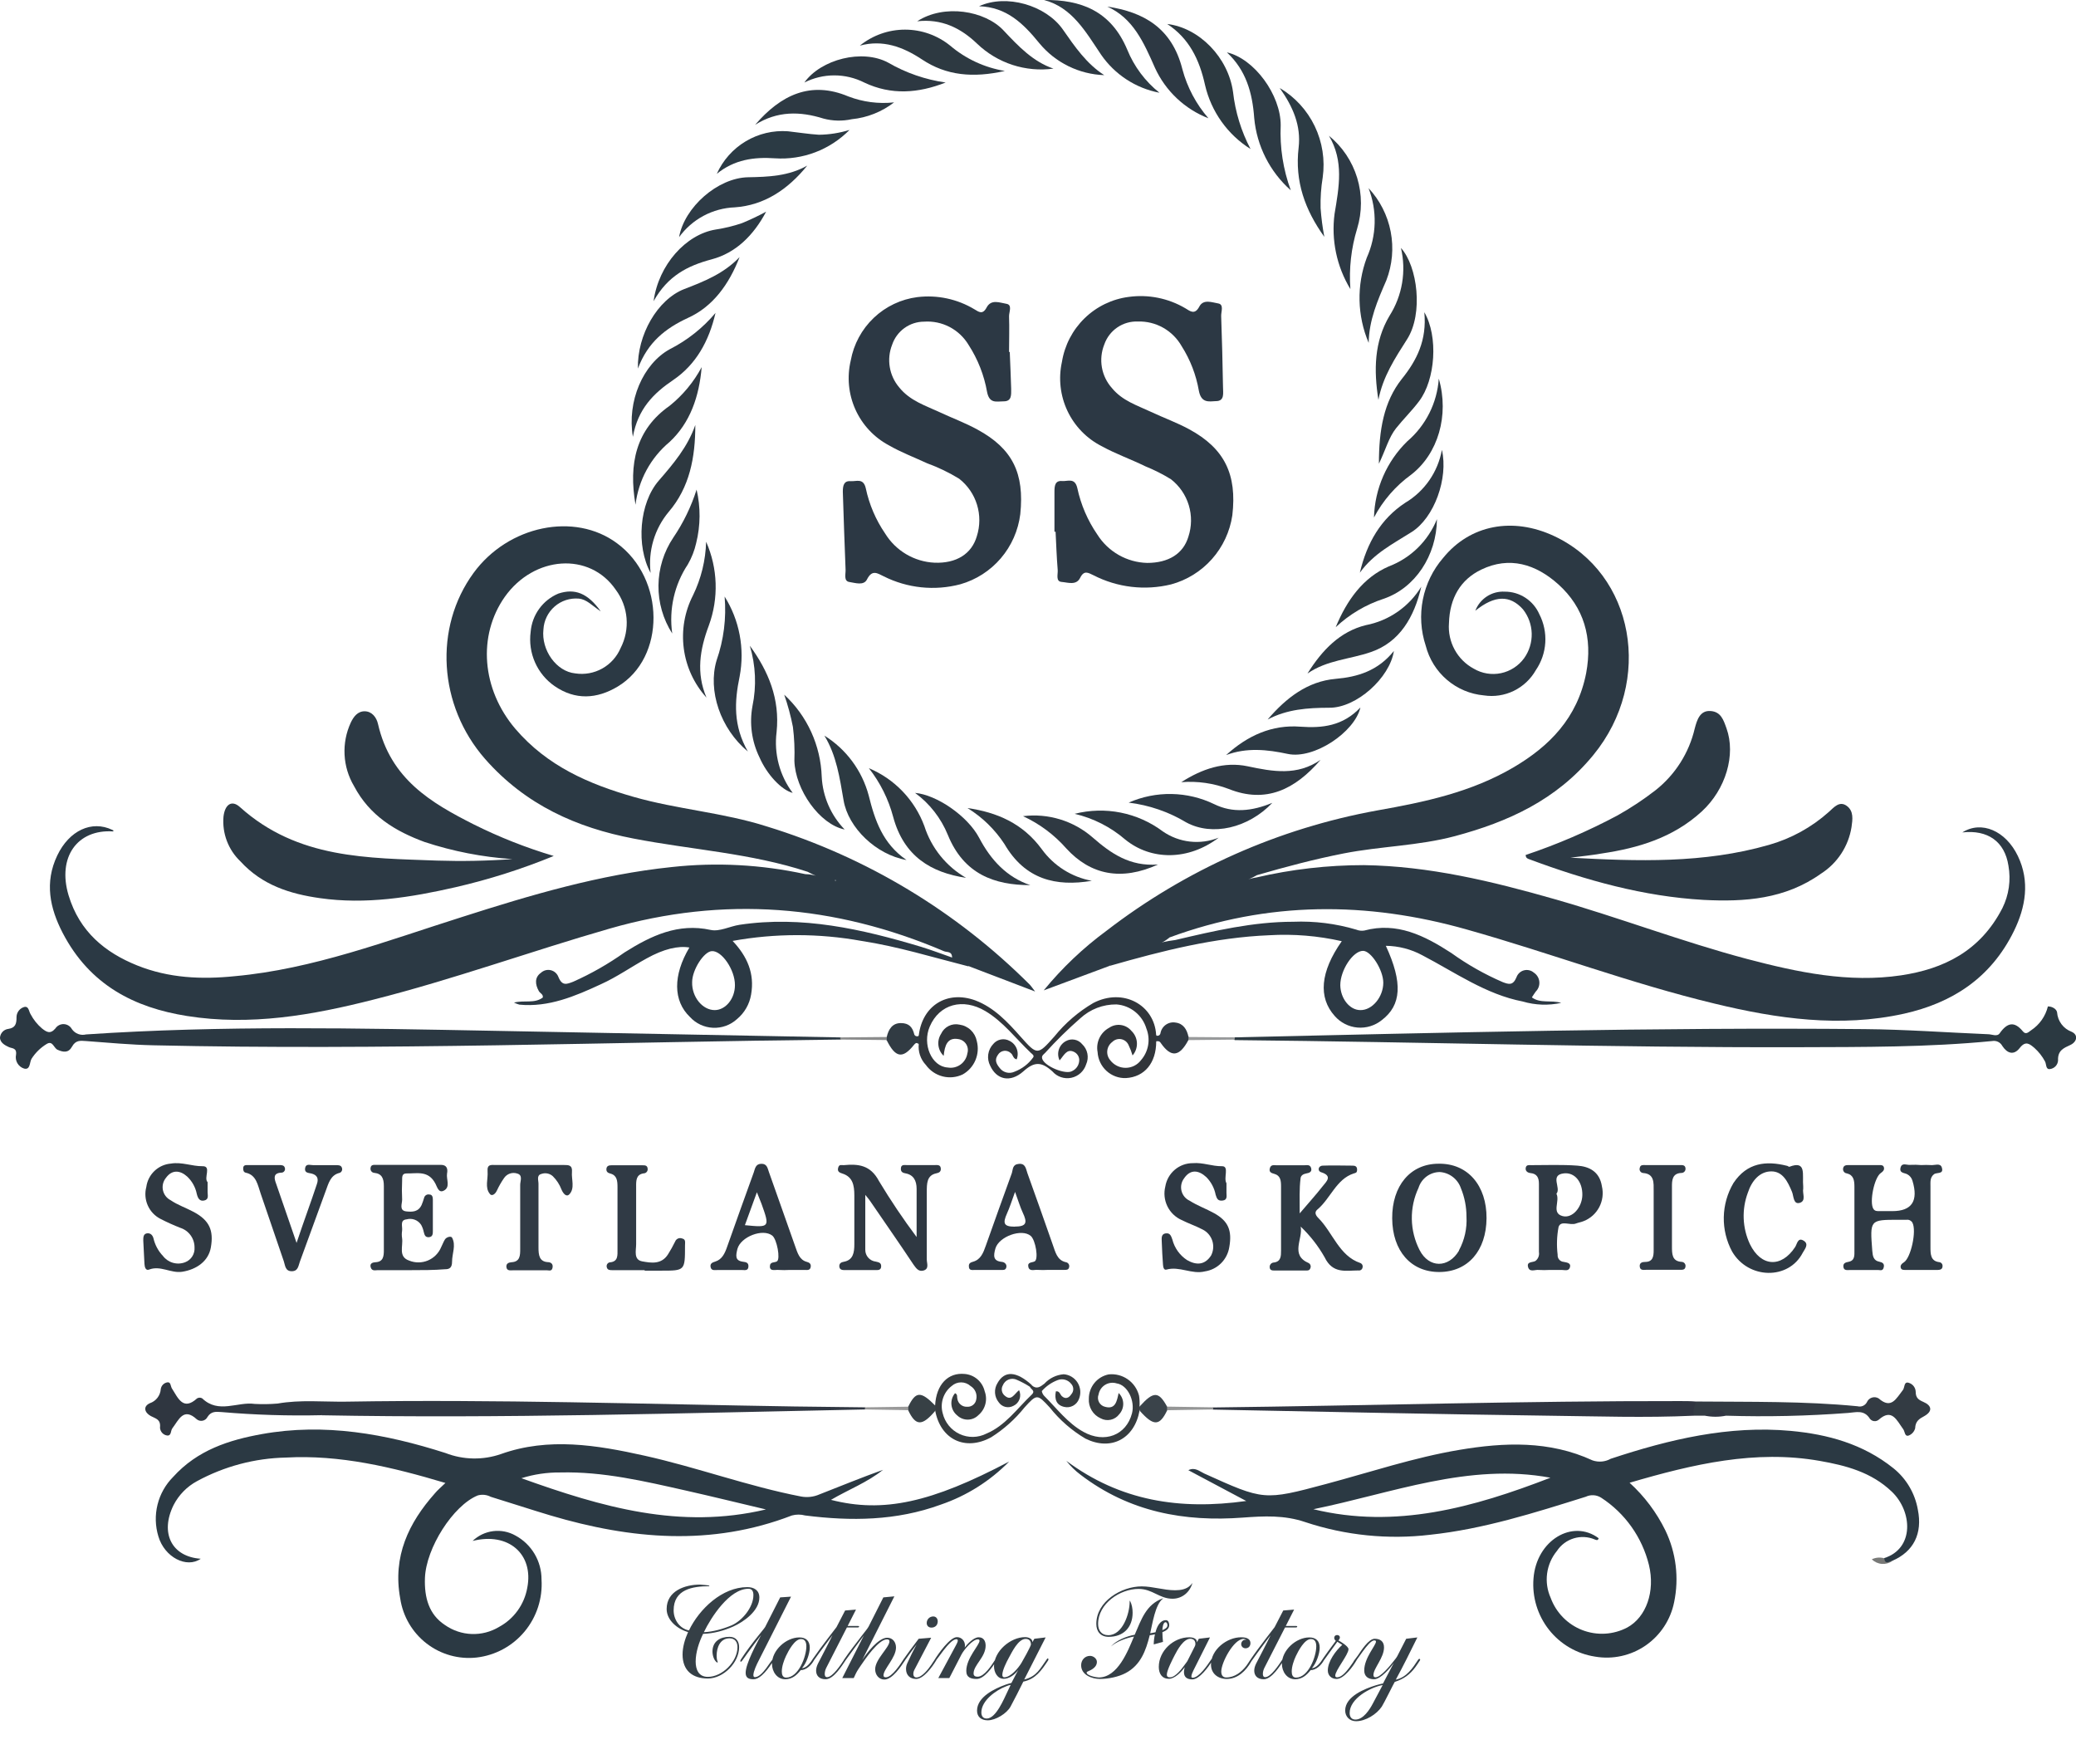 <svg width="286" height="243" viewBox="0 0 286 243" fill="none" xmlns="http://www.w3.org/2000/svg">
<g clip-path="url(#clip0)">
<path d="M131.161 131.895C131.161 130.986 130.441 131.201 130.042 131.025C114.993 124.603 99.691 123.391 83.971 127.917C73.095 131.045 62.414 134.925 51.46 137.691C42.997 139.851 34.475 141.337 25.759 139.949C18.561 138.805 12.383 135.726 8.628 128.493C6.877 125.112 6.109 121.563 7.889 117.839C9.533 114.399 12.627 112.952 15.467 114.311L15.642 114.399L15.584 114.526C10.642 114.203 7.879 118.084 9.446 123.323C10.963 128.366 14.514 131.221 18.882 132.98C23.249 134.739 27.773 134.935 32.345 134.466C43.143 133.488 53.318 129.578 63.62 126.324C73.115 123.284 82.638 120.459 92.541 119.433C98.685 118.76 104.897 119.09 110.937 120.41C112.347 120.41 113.641 121.114 115.013 121.388C115.266 121.388 115.013 120.987 115.071 121.26C115.071 121.368 115.071 121.427 114.935 121.397C113.653 121.151 112.416 120.709 111.267 120.088C103.427 117.507 95.246 117.057 87.249 115.503C79.467 114.008 72.404 110.89 66.821 104.537C60.371 97.167 59.748 86.444 65.235 78.928C70.011 72.389 79.165 70.493 85.002 74.832C91.656 79.719 91.724 90.598 85.09 94.576C82.23 96.287 79.253 96.473 76.403 94.508C75.221 93.69 74.288 92.559 73.706 91.241C73.124 89.924 72.916 88.47 73.105 87.04C73.198 85.893 73.604 84.793 74.278 83.862C74.953 82.93 75.87 82.204 76.928 81.762C79.185 81.019 80.955 81.684 82.765 84.216C81.539 83.395 80.819 82.554 79.73 82.456C79.131 82.406 78.529 82.476 77.958 82.663C77.388 82.85 76.86 83.15 76.407 83.546C75.953 83.941 75.583 84.424 75.319 84.965C75.054 85.507 74.9 86.096 74.866 86.698C74.545 89.552 76.646 92.504 79.253 92.758C80.532 92.954 81.839 92.718 82.969 92.086C84.1 91.455 84.989 90.464 85.498 89.269C86.152 88.002 86.435 86.576 86.317 85.154C86.198 83.733 85.681 82.374 84.827 81.234C81.228 75.986 73.572 76.543 69.544 82.212C65.79 87.549 66.344 94.919 70.994 100.392C75.41 105.553 81.179 108.016 87.249 109.756C93.319 111.496 99.633 111.916 105.674 113.851C119.334 118.046 131.767 125.533 141.891 135.658C142.027 135.795 142.124 135.961 142.601 136.577L133.359 133.048C132.795 132.335 131.599 132.931 131.161 131.895Z" fill="#2B3944"/>
<path d="M152.874 133.039L143.788 136.421C146.318 133.331 149.223 130.573 152.436 128.21C163.368 119.79 176.141 114.111 189.694 111.643C196.231 110.489 202.671 109.14 208.547 105.68C213.411 102.807 217.302 98.946 218.518 92.719C219.432 87.832 218.197 83.659 214.695 80.501C211.582 77.696 207.944 76.592 204.072 78.459C201.222 79.827 199.714 82.368 199.616 85.848C199.52 87.114 199.793 88.38 200.401 89.493C201.009 90.605 201.926 91.516 203.041 92.113C204.171 92.778 205.506 92.996 206.788 92.727C208.069 92.458 209.206 91.72 209.977 90.657C210.681 89.671 211.045 88.48 211.016 87.267C210.986 86.053 210.563 84.883 209.811 83.932C208.012 81.929 205.92 81.977 203.245 84.128C203.556 83.316 204.116 82.624 204.843 82.152C205.57 81.679 206.427 81.451 207.292 81.499C208.303 81.492 209.294 81.783 210.142 82.335C210.991 82.888 211.66 83.677 212.068 84.607C212.687 85.813 212.97 87.165 212.886 88.519C212.802 89.873 212.355 91.18 211.591 92.299C210.889 93.54 209.829 94.538 208.551 95.161C207.273 95.784 205.836 96.003 204.432 95.789C202.556 95.62 200.778 94.872 199.343 93.646C197.907 92.421 196.885 90.779 196.416 88.947C195.736 86.894 195.599 84.698 196.021 82.576C196.442 80.454 197.406 78.479 198.819 76.846C202.535 72.272 208.401 71.187 214.072 73.826C225.152 78.987 227.857 93.814 219.51 103.999C214.413 110.225 207.7 113.226 200.453 115.171C195.404 116.52 190.2 116.559 185.122 117.556C181.085 118.348 177.116 119.403 173.166 120.547C172.571 120.888 171.946 121.172 171.299 121.397C171.864 121.136 172.463 120.958 173.079 120.87C177.937 119.738 182.908 119.168 187.894 119.169C196.873 119.296 205.541 121.388 214.16 123.851C223.051 126.392 231.728 129.715 240.668 132.09C247.653 133.928 254.676 135.424 261.914 134.348C267.751 133.469 272.799 131.035 275.854 125.102C276.757 123.289 277.05 121.232 276.691 119.237C276.175 115.904 273.831 114.272 270.338 114.663C272.974 112.991 276.321 114.428 277.994 117.918C279.667 121.407 279.064 124.936 277.459 128.23C274.229 134.827 268.821 138.17 262.332 139.627C253.528 141.581 244.822 140.33 236.223 138.248C224.695 135.482 213.527 131.26 202.097 128.044C188.313 124.134 174.684 124.134 161.123 129.129C159.479 130.536 157.31 130.644 155.549 131.758C154.674 132.188 153.623 132.266 152.874 133.039Z" fill="#2C3944"/>
<path d="M139.109 48.481C139.177 50.172 139.255 51.862 139.304 53.553C139.304 54.374 139.401 55.293 138.263 55.283C137.29 55.283 136.317 55.645 135.986 54.003C135.581 51.689 134.714 49.482 133.438 47.513C132.811 46.464 131.908 45.609 130.828 45.043C129.748 44.477 128.534 44.223 127.319 44.307C126.343 44.307 125.392 44.614 124.6 45.186C123.808 45.758 123.214 46.565 122.902 47.493C122.519 48.468 122.407 49.528 122.579 50.561C122.75 51.595 123.198 52.561 123.875 53.358C125.373 55.225 127.513 55.87 129.498 56.799C131.21 57.6 132.99 58.255 134.644 59.164C139.508 61.803 141.142 65.204 140.559 70.825C140.278 73.072 139.346 75.186 137.877 76.903C136.408 78.621 134.468 79.865 132.3 80.482C128.758 81.418 124.999 81.026 121.725 79.377C120.898 78.986 120.159 78.4 119.449 79.798C119.001 80.716 117.824 80.286 117.017 80.169C116.21 80.052 116.511 79.084 116.492 78.498C116.336 74.91 116.239 71.314 116.112 67.746C116.112 66.905 116.239 66.201 117.192 66.28C117.97 66.338 118.943 65.801 119.274 67.257C119.745 69.484 120.647 71.596 121.93 73.474C122.652 74.652 123.65 75.635 124.837 76.339C126.024 77.042 127.363 77.445 128.739 77.51C131.745 77.628 133.866 76.308 134.576 73.855C135.024 72.445 135.032 70.931 134.597 69.517C134.162 68.103 133.306 66.857 132.144 65.947C130.746 65.091 129.267 64.377 127.727 63.816C125.957 62.995 124.118 62.301 122.426 61.324C120.395 60.234 118.781 58.498 117.836 56.388C116.891 54.279 116.668 51.914 117.202 49.663C117.61 47.414 118.722 45.354 120.375 43.782C122.028 42.211 124.137 41.21 126.395 40.925C129.125 40.596 131.886 41.188 134.245 42.606C134.848 42.968 135.374 43.388 135.918 42.362C136.551 41.16 137.747 41.707 138.632 41.844C139.518 41.981 138.992 42.987 139.012 43.593C139.07 45.216 139.012 46.848 139.012 48.481H139.109Z" fill="#2C3844"/>
<path d="M145.267 73.249C145.267 71.421 145.267 69.593 145.267 67.756C145.267 66.945 145.335 66.172 146.317 66.26C147.086 66.329 148.078 65.742 148.418 67.238C148.909 69.53 149.844 71.702 151.171 73.63C151.909 74.798 152.921 75.766 154.119 76.448C155.317 77.13 156.663 77.505 158.039 77.54C160.958 77.54 163.01 76.299 163.72 73.923C164.184 72.518 164.201 71.002 163.771 69.586C163.34 68.169 162.483 66.922 161.318 66.016C160.189 65.321 159.005 64.723 157.777 64.227C155.782 63.25 153.71 62.526 151.775 61.461C149.707 60.413 148.046 58.702 147.054 56.599C146.063 54.496 145.796 52.121 146.298 49.849C146.666 47.558 147.762 45.447 149.422 43.834C151.083 42.22 153.218 41.189 155.51 40.896C158.205 40.528 160.945 41.079 163.292 42.46C163.964 42.861 164.596 43.437 165.238 42.206C165.802 41.17 166.979 41.658 167.816 41.795C168.652 41.932 168.215 42.929 168.234 43.525C168.351 46.77 168.429 50.025 168.487 53.3C168.487 54.121 168.75 55.254 167.514 55.254C166.541 55.303 165.491 55.557 165.16 53.818C164.782 51.634 163.975 49.547 162.787 47.679C162.183 46.617 161.302 45.74 160.24 45.142C159.177 44.544 157.972 44.249 156.755 44.288C155.75 44.248 154.759 44.533 153.927 45.101C153.095 45.669 152.467 46.491 152.134 47.445C151.731 48.447 151.616 49.544 151.803 50.608C151.991 51.673 152.473 52.663 153.195 53.466C154.625 55.206 156.638 55.831 158.516 56.711C160.393 57.59 162.125 58.206 163.837 59.135C168.701 61.774 170.433 65.351 169.771 70.991C169.438 73.23 168.461 75.322 166.961 77.012C165.461 78.701 163.503 79.914 161.327 80.501C157.724 81.38 153.927 80.929 150.627 79.231C149.907 78.889 149.343 78.508 148.808 79.593C148.273 80.677 147.115 80.228 146.259 80.159C145.403 80.091 145.763 79.094 145.714 78.508C145.568 76.758 145.51 74.989 145.422 73.239L145.267 73.249Z" fill="#2C3844"/>
<path d="M216.348 118.142C225.57 118.641 234.714 118.963 243.693 116.383C246.753 115.515 249.577 113.961 251.952 111.838C252.653 111.212 253.402 110.284 254.404 110.997C255.406 111.711 255.221 112.894 255.075 113.93C254.866 115.236 254.383 116.484 253.659 117.589C252.934 118.694 251.985 119.632 250.872 120.342C245.931 123.87 240.337 124.251 234.695 123.958C226.436 123.489 218.498 121.27 210.706 118.367C210.473 118.279 210.21 118.23 210.181 117.771C214.539 116.311 218.769 114.49 222.827 112.327C224.662 111.3 226.418 110.137 228.08 108.847C230.789 106.707 232.694 103.705 233.479 100.334C233.781 99.21 234.17 97.851 235.629 97.939C237.088 98.027 237.438 99.17 237.857 100.343C239.15 103.96 237.769 108.72 234.442 111.779C230.483 115.406 225.687 116.813 220.726 117.556C219.296 117.81 217.817 117.957 216.348 118.142Z" fill="#2C3944"/>
<path d="M76.286 117.908C71.902 119.706 67.38 121.145 62.764 122.209C56.597 123.616 50.39 124.623 44.057 123.714C39.972 123.137 36.12 121.935 33.123 118.651C32.298 117.867 31.659 116.906 31.255 115.84C30.85 114.774 30.691 113.63 30.789 112.493C30.983 110.802 31.927 110.147 33.055 111.173C41.032 118.348 50.672 118.172 60.177 118.543C63.647 118.655 67.122 118.587 70.585 118.338C66.473 118.064 62.41 117.272 58.494 115.982C54.515 114.516 50.945 112.405 48.766 108.27C47.992 106.963 47.547 105.486 47.469 103.967C47.391 102.447 47.682 100.932 48.318 99.552C48.717 98.701 49.291 97.958 50.264 97.978C51.237 97.998 51.869 98.809 52.073 99.718C53.815 107.332 59.398 110.587 65.225 113.539C68.779 115.315 72.48 116.777 76.286 117.908V117.908Z" fill="#2C3944"/>
<path d="M115.762 143.194C84.224 143.536 52.696 144.699 21.148 143.986C18.035 143.917 14.932 143.634 11.819 143.399C11.051 143.341 10.419 143.272 9.922 144.171C9.426 145.071 8.716 144.953 7.928 144.602C7.403 144.367 7.267 143.282 6.42 143.81C5.591 144.316 4.885 145.004 4.358 145.823C4.047 146.312 4.212 147.417 3.317 147.192C2.93 147.071 2.602 146.81 2.397 146.459C2.192 146.109 2.125 145.694 2.208 145.296C2.344 144.318 1.654 144.435 1.235 144.24C0.817 144.044 0 143.683 0 142.92C0.025 142.619 0.153 142.336 0.362 142.118C0.571 141.901 0.849 141.763 1.148 141.728C2.121 141.581 2.286 141.034 2.276 140.096C2.281 139.796 2.377 139.506 2.551 139.263C2.725 139.02 2.968 138.837 3.249 138.737C3.979 138.483 3.959 139.323 4.222 139.714C4.614 140.461 5.146 141.125 5.788 141.669C6.401 142.148 6.917 142.5 7.627 141.669C7.753 141.477 7.926 141.322 8.13 141.217C8.334 141.112 8.561 141.061 8.789 141.07C9.018 141.079 9.241 141.147 9.436 141.267C9.631 141.387 9.792 141.556 9.903 141.757C10.115 142.063 10.415 142.297 10.762 142.428C11.11 142.559 11.489 142.581 11.849 142.49C30.594 141.229 49.35 141.64 68.105 141.992L115.772 142.901C115.918 142.979 115.956 143.038 115.908 143.106C115.892 143.131 115.87 143.152 115.845 143.167C115.82 143.182 115.791 143.191 115.762 143.194Z" fill="#2B3842"/>
<path d="M170.111 142.891C199.032 142.246 227.953 141.493 256.884 141.757C262.546 141.806 268.217 142.226 273.879 142.461C274.424 142.461 275.124 142.852 275.494 142.324C276.515 140.868 277.507 140.623 278.684 142.07C279.112 142.598 279.492 142.129 279.823 141.914C280.976 141.151 281.8 139.977 282.128 138.629C282.76 138.629 283.334 139.02 283.393 139.45C283.436 140.04 283.647 140.605 284 141.079C284.354 141.552 284.835 141.913 285.387 142.119C286.36 142.549 286.126 143.517 285.231 143.937C284.336 144.357 283.461 144.67 283.529 146.077C283.51 146.377 283.386 146.659 283.18 146.876C282.973 147.092 282.697 147.228 282.4 147.26C281.807 147.338 281.934 146.566 281.729 146.205C281.357 145.508 280.866 144.883 280.28 144.357C279.638 143.82 279.074 143.292 278.247 144.357C277.42 145.423 276.515 145.09 275.854 144.083C275.724 143.836 275.519 143.636 275.269 143.513C275.019 143.39 274.737 143.35 274.463 143.399C265.571 144.269 256.651 144.22 247.74 144.25C221.864 144.318 195.997 143.526 170.121 143.272C169.975 143.214 169.927 143.145 169.966 143.067C170.004 142.989 170.063 142.891 170.111 142.891Z" fill="#2B3941"/>
<path d="M159.285 143.468C159.285 146.4 157.699 148.355 155.102 148.502C154.117 148.534 153.158 148.178 152.431 147.509C151.704 146.841 151.266 145.913 151.21 144.924C151.085 144.267 151.172 143.587 151.459 142.984C151.746 142.381 152.218 141.886 152.806 141.572C153.281 141.247 153.859 141.112 154.428 141.194C154.996 141.275 155.514 141.567 155.88 142.011C156.333 142.445 156.602 143.039 156.629 143.668C156.656 144.297 156.44 144.912 156.026 145.384C155.886 144.896 155.704 144.422 155.481 143.966C155.393 143.757 155.255 143.573 155.079 143.43C154.903 143.287 154.696 143.19 154.474 143.147C154.252 143.103 154.023 143.115 153.807 143.181C153.591 143.248 153.394 143.366 153.234 143.526C153.044 143.666 152.885 143.844 152.767 144.048C152.648 144.252 152.573 144.479 152.546 144.714C152.518 144.948 152.539 145.186 152.607 145.413C152.676 145.639 152.79 145.849 152.942 146.029C153.191 146.359 153.512 146.626 153.881 146.811C154.249 146.995 154.656 147.091 155.068 147.091C155.479 147.091 155.886 146.995 156.255 146.811C156.623 146.626 156.945 146.359 157.193 146.029C157.704 145.443 158.043 144.726 158.173 143.959C158.304 143.191 158.22 142.402 157.932 141.679C157.661 140.77 157.121 139.966 156.385 139.373C155.648 138.779 154.749 138.425 153.808 138.356C151.97 138.335 150.193 139.016 148.837 140.262C147.123 141.757 145.498 143.353 143.973 145.041C143.759 145.256 143.448 145.432 143.584 145.853C143.915 146.879 146.804 148.081 147.708 147.534C148.009 147.395 148.262 147.169 148.435 146.886C148.609 146.602 148.694 146.273 148.681 145.941C148.663 145.711 148.583 145.49 148.449 145.302C148.315 145.114 148.133 144.967 147.922 144.875C146.95 144.426 146.551 145.413 145.977 146.068C145.75 145.598 145.714 145.059 145.875 144.563C146.037 144.067 146.384 143.653 146.843 143.409C147.208 143.204 147.633 143.135 148.044 143.214C148.455 143.292 148.825 143.514 149.09 143.839C149.456 144.186 149.706 144.638 149.804 145.135C149.901 145.631 149.842 146.145 149.635 146.605C149.489 147.069 149.224 147.485 148.865 147.812C148.506 148.138 148.068 148.362 147.594 148.462C147.121 148.561 146.63 148.532 146.171 148.378C145.712 148.223 145.303 147.949 144.985 147.583C143.477 146.224 142.494 146.214 140.977 147.583C139.148 149.196 137.28 148.697 136.414 146.801C136.164 146.321 136.07 145.774 136.145 145.238C136.22 144.701 136.46 144.202 136.833 143.81C137.1 143.485 137.472 143.265 137.884 143.186C138.296 143.107 138.722 143.176 139.09 143.38C139.539 143.604 139.888 143.99 140.068 144.46C140.248 144.931 140.246 145.452 140.062 145.921C139.566 145.843 139.556 145.286 139.284 145.09C139.161 144.963 139.011 144.867 138.845 144.808C138.679 144.748 138.502 144.729 138.327 144.749C138.152 144.77 137.984 144.831 137.836 144.927C137.688 145.024 137.565 145.153 137.475 145.305C136.959 146.019 137.29 146.576 137.718 147.104C137.948 147.415 138.278 147.636 138.652 147.73C139.026 147.825 139.421 147.786 139.77 147.622C140.795 147.236 141.685 146.556 142.329 145.667C142.533 145.384 142.183 145.188 142.018 145.032C139.955 143.077 138.204 140.731 135.753 139.275C132.659 137.437 129.42 138.297 128.087 141.405C127.027 143.849 128.35 146.918 130.558 147.045C130.865 147.1 131.179 147.092 131.482 147.023C131.785 146.953 132.072 146.824 132.325 146.642C132.578 146.46 132.792 146.229 132.954 145.962C133.117 145.696 133.225 145.399 133.272 145.09C133.336 144.881 133.354 144.66 133.326 144.442C133.297 144.225 133.222 144.016 133.105 143.831C132.989 143.645 132.834 143.487 132.651 143.367C132.469 143.247 132.262 143.168 132.047 143.135C130.51 142.852 130.15 144.015 130.004 145.442C129.602 145.058 129.347 144.545 129.281 143.992C129.215 143.439 129.344 142.88 129.644 142.412C129.859 141.939 130.23 141.554 130.694 141.322C131.158 141.091 131.687 141.027 132.192 141.141C132.773 141.222 133.314 141.483 133.739 141.888C134.165 142.293 134.454 142.821 134.566 143.399C134.799 144.275 134.734 145.203 134.381 146.037C134.029 146.871 133.409 147.563 132.62 148.003C131.756 148.413 130.777 148.507 129.851 148.268C128.925 148.028 128.112 147.472 127.552 146.693C127.186 146.306 126.908 145.843 126.74 145.336C126.572 144.829 126.517 144.292 126.579 143.761C126.488 143.581 126.44 143.382 126.44 143.179C126.44 142.977 126.488 142.778 126.579 142.598C127.076 138.512 130.471 136.391 134.362 137.799C136.93 138.776 138.769 140.731 140.588 142.784C142.903 145.384 142.942 145.374 145.247 142.784C146.745 140.93 148.564 139.363 150.617 138.16C154.742 136.02 159.051 138.444 159.275 142.549C159.365 142.685 159.414 142.844 159.416 143.007C159.417 143.17 159.372 143.33 159.285 143.468V143.468Z" fill="#31353A"/>
<path d="M38.23 193.337C41.382 192.779 44.554 193.121 47.725 193.073C68.29 192.731 88.854 193.415 109.409 193.737L119.137 193.855C119.283 193.913 119.342 193.982 119.293 194.05C119.276 194.077 119.253 194.1 119.226 194.117C119.199 194.133 119.169 194.144 119.137 194.148C94.205 194.646 69.262 195.418 44.32 194.949C44.159 194.597 43.892 194.305 43.557 194.114C43.222 193.923 42.836 193.842 42.452 193.884C41.042 193.913 39.524 194.431 38.23 193.337Z" fill="#303742"/>
<path d="M264.696 160.485C265.13 160.46 265.565 160.46 265.999 160.485C266.525 160.544 267.313 160.143 267.517 160.827C267.819 161.804 266.807 161.443 266.427 161.756C265.873 162.195 265.951 162.811 265.951 163.417C265.951 166.193 265.951 168.979 265.951 171.755C265.951 172.732 265.951 173.71 267.157 173.856C267.29 173.869 267.412 173.933 267.498 174.036C267.583 174.138 267.625 174.27 267.614 174.404C267.614 174.853 267.274 174.922 266.953 174.931H262.458C262.225 174.931 261.933 174.931 261.855 174.619C261.777 174.306 261.972 174.071 262.283 173.885C263.256 173.279 264.073 169.526 263.46 168.412C263.382 168.276 263.265 168.167 263.125 168.098C262.985 168.028 262.827 168.001 262.672 168.021H261.544C257.594 168.021 257.604 168.021 257.935 172.302C257.993 173.035 258.11 173.651 258.908 173.798C259.307 173.885 259.647 174.042 259.511 174.579C259.375 175.117 259.044 174.941 258.752 174.941C257.439 174.941 256.135 174.941 254.861 174.941C254.511 174.941 254.024 175.058 253.956 174.511C253.888 173.964 254.306 173.886 254.686 173.807C255.552 173.631 255.474 172.908 255.474 172.224C255.474 169.292 255.474 166.359 255.474 163.476C255.474 162.577 255.357 161.853 254.423 161.628C254.343 161.621 254.265 161.596 254.195 161.556C254.124 161.515 254.063 161.461 254.016 161.395C253.968 161.33 253.934 161.255 253.918 161.175C253.901 161.096 253.901 161.014 253.917 160.934C253.985 160.524 254.326 160.485 254.647 160.485H258.937C259.18 160.485 259.462 160.485 259.54 160.817C259.618 161.15 259.414 161.374 259.122 161.57C258.198 162.186 257.507 165.626 258.091 166.525C258.295 166.848 258.616 166.828 258.917 166.828H260.707C263.383 166.828 264.316 165.421 263.47 162.645C263.418 162.456 263.328 162.28 263.206 162.127C263.084 161.974 262.932 161.848 262.76 161.756C262.371 161.531 261.593 161.628 261.846 160.778C262.06 160.113 262.711 160.514 263.169 160.456C263.678 160.43 264.188 160.44 264.696 160.485V160.485Z" fill="#2E3943"/>
<path d="M233.333 195.008C226.67 195.321 219.996 195.086 213.333 195.008C197.924 194.803 182.524 194.461 167.125 194.167C166.979 194.099 166.931 194.04 166.979 193.972C166.994 193.945 167.014 193.921 167.04 193.904C167.065 193.887 167.095 193.877 167.125 193.874C188.526 193.62 210.015 192.965 231.465 192.994C232.205 192.994 232.954 192.994 233.703 193.063C233.828 193.389 233.859 193.745 233.794 194.088C233.729 194.432 233.569 194.751 233.333 195.008V195.008Z" fill="#303541"/>
<path d="M126.278 170.396C126.278 167.796 126.278 165.783 126.278 163.769C126.278 162.606 125.84 161.814 124.711 161.619C124.39 161.56 124.099 161.433 124.108 161.003C124.108 160.368 124.566 160.495 124.906 160.485C126.219 160.485 127.523 160.485 128.797 160.485C129.147 160.485 129.595 160.407 129.614 161.013C129.614 161.443 129.323 161.55 129.001 161.619C127.659 161.892 127.688 163.065 127.678 164.15C127.678 167.268 127.678 170.386 127.678 173.504C127.678 174.022 128.048 174.794 127.202 175.019C126.531 175.185 126.229 174.716 125.85 174.198C123.904 171.266 121.851 168.334 119.848 165.401C119.721 165.206 119.565 165.04 119.206 164.59C119.206 167.366 119.206 169.77 119.206 172.165C119.205 172.564 119.351 172.948 119.615 173.245C119.878 173.543 120.242 173.732 120.636 173.778C120.995 173.876 121.414 173.885 121.394 174.452C121.375 175.019 120.888 174.941 120.558 174.951C119.189 174.951 117.818 174.951 116.443 174.951C116.083 174.951 115.645 174.951 115.626 174.413C115.626 173.993 115.917 173.866 116.238 173.807C117.532 173.573 117.698 172.556 117.698 171.383C117.698 169.145 117.698 166.907 117.698 164.668C117.698 163.241 117.464 162.107 116.063 161.658C115.665 161.531 115.324 161.394 115.47 160.856C115.616 160.319 115.947 160.524 116.238 160.495C118.184 160.319 119.906 160.426 121.102 162.704C122.697 165.354 124.424 167.921 126.278 170.396Z" fill="#2F3842"/>
<path d="M179.052 167.141C180.355 165.607 181.318 164.551 182.203 163.417C182.709 162.772 183.663 161.98 181.98 161.462C181.513 161.316 181.552 160.593 182.223 160.563C183.594 160.505 184.966 160.563 186.347 160.563C186.668 160.563 186.96 160.651 186.96 161.111C186.96 161.57 186.756 161.56 186.503 161.638C184.091 162.411 183.293 165.108 181.483 166.614C181.007 167.014 181.299 167.464 181.649 167.806C183.594 169.761 184.499 173.006 187.398 173.974C187.521 174.02 187.621 174.111 187.679 174.229C187.736 174.347 187.747 174.483 187.709 174.609C187.686 174.736 187.613 174.848 187.507 174.921C187.402 174.994 187.271 175.023 187.145 175C185.414 175 183.604 175.508 182.485 173.182C181.599 171.619 180.488 170.196 179.188 168.959C179.528 170.66 177.68 172.869 180.306 173.993C180.42 174.062 180.505 174.171 180.545 174.299C180.584 174.427 180.575 174.565 180.52 174.687C180.413 175.029 180.141 175.01 179.908 175.01C178.478 175.01 177.038 175.01 175.608 175.01C175.287 175.01 174.937 175.01 174.917 174.541C174.913 174.459 174.926 174.378 174.954 174.302C174.982 174.226 175.024 174.156 175.08 174.096C175.135 174.037 175.202 173.99 175.276 173.957C175.35 173.924 175.43 173.906 175.511 173.905C176.483 173.778 176.483 172.996 176.483 172.234C176.483 169.301 176.483 166.369 176.483 163.437C176.483 162.635 176.415 161.932 175.559 161.697C175.19 161.589 174.791 161.492 174.937 160.935C175.083 160.377 175.511 160.514 175.909 160.514C177.155 160.514 178.4 160.514 179.655 160.514C179.995 160.514 180.472 160.358 180.627 160.896C180.783 161.433 180.355 161.57 179.966 161.638C179.577 161.707 179.188 161.902 179.168 162.352C178.993 163.75 179.052 165.186 179.052 167.141Z" fill="#2E3943"/>
<path d="M56.529 174.961C55.04 174.961 53.542 174.961 52.044 174.961C51.704 174.961 51.237 175.127 51.071 174.57C50.906 174.013 51.353 173.885 51.752 173.866C52.783 173.807 52.891 173.074 52.881 172.165C52.881 169.233 52.881 166.301 52.881 163.368C52.881 162.313 52.599 161.667 51.577 161.56C51.496 161.556 51.416 161.534 51.343 161.496C51.27 161.458 51.207 161.405 51.157 161.34C51.107 161.275 51.072 161.2 51.054 161.119C51.035 161.039 51.035 160.956 51.052 160.876C51.101 160.426 51.47 160.455 51.772 160.455C54.758 160.455 57.755 160.455 60.741 160.455C61.568 160.455 61.714 161.013 61.587 161.658C61.461 162.459 62.093 163.525 61.13 164.013C60.41 164.375 60.225 163.476 59.982 163.036C59.009 161.179 57.453 161.667 55.994 161.638C55.332 161.638 55.41 162.176 55.4 162.616C55.356 163.495 55.356 164.376 55.4 165.255C55.4 165.831 54.953 166.75 55.974 166.867C56.791 166.955 57.628 166.955 58.085 165.978C58.216 165.658 58.329 165.332 58.426 165.001C58.463 164.843 58.56 164.706 58.697 164.62C58.833 164.534 58.998 164.506 59.155 164.541C59.564 164.541 59.632 164.913 59.632 165.255C59.632 166.682 59.632 168.109 59.632 169.536C59.632 169.927 59.632 170.367 59.107 170.416C58.581 170.464 58.484 170.113 58.377 169.692C58.306 169.35 58.185 169.021 58.017 168.715C57.805 168.393 57.497 168.146 57.137 168.011C56.777 167.876 56.383 167.859 56.013 167.962C55.04 168.06 55.488 168.94 55.391 169.555C55.341 169.879 55.341 170.209 55.391 170.533C55.566 171.628 54.817 173.113 56.363 173.641C57.194 173.981 58.125 173.976 58.953 173.628C59.78 173.28 60.437 172.617 60.78 171.784C60.965 171.432 61.091 171.051 61.305 170.719C61.519 170.386 62.151 170.23 62.278 170.484C62.852 171.54 62.278 172.673 62.278 173.788C62.278 174.589 61.957 174.843 61.305 174.834C59.778 174.961 58.153 174.961 56.529 174.961Z" fill="#303943"/>
<path d="M142.134 190.815C142.786 191.401 143.292 191.059 143.876 190.6C144.569 189.843 145.521 189.379 146.541 189.3C146.93 189.327 147.307 189.447 147.641 189.65C147.974 189.853 148.255 190.132 148.461 190.465C148.666 190.798 148.789 191.176 148.821 191.566C148.852 191.957 148.791 192.349 148.642 192.711C148.493 193.109 148.204 193.439 147.83 193.639C147.455 193.839 147.021 193.895 146.609 193.796C145.539 193.552 145.247 192.75 145.461 191.655C145.977 191.567 146.035 192.085 146.288 192.32C146.804 192.779 147.261 192.545 147.572 192.076C147.756 191.878 147.859 191.618 147.859 191.347C147.859 191.077 147.756 190.817 147.572 190.619C147.356 190.342 147.056 190.143 146.718 190.052C146.379 189.96 146.02 189.981 145.695 190.111C144.861 190.429 144.117 190.946 143.525 191.616C143.565 191.857 143.673 192.081 143.837 192.261C145.578 194.001 147.096 196.034 149.245 197.227C152.164 198.859 155.16 197.706 155.948 194.685C156.395 192.946 155.335 190.776 153.847 190.561C153.583 190.477 153.305 190.451 153.031 190.484C152.757 190.516 152.493 190.608 152.256 190.751C152.02 190.894 151.816 191.086 151.659 191.315C151.503 191.543 151.396 191.803 151.347 192.076C151.279 192.247 151.249 192.431 151.259 192.615C151.269 192.799 151.319 192.978 151.405 193.141C151.491 193.304 151.612 193.446 151.758 193.557C151.904 193.669 152.072 193.747 152.251 193.786C153.681 194.177 153.866 192.994 154.109 191.88C154.5 192.262 154.727 192.783 154.742 193.33C154.756 193.878 154.557 194.41 154.187 194.812C153.898 195.198 153.481 195.467 153.011 195.569C152.541 195.671 152.051 195.6 151.629 195.37C151.114 195.14 150.682 194.758 150.392 194.273C150.101 193.789 149.966 193.226 150.004 192.662C150.003 191.873 150.275 191.108 150.774 190.498C151.273 189.888 151.967 189.471 152.738 189.319C153.67 189.22 154.606 189.462 155.374 190.001C156.143 190.539 156.692 191.339 156.921 192.252C156.993 192.72 157.016 193.195 156.989 193.669C157.058 193.764 157.095 193.879 157.095 193.996C157.095 194.114 157.058 194.229 156.989 194.324C156.269 198.234 153.02 199.895 149.537 198.165C147.649 197.05 145.98 195.595 144.615 193.874C142.903 192.017 142.845 191.997 141.142 193.874C139.848 195.488 138.296 196.875 136.551 197.979C132.99 199.934 129.546 198.302 128.827 194.255C128.756 194.157 128.718 194.039 128.718 193.918C128.718 193.797 128.756 193.679 128.827 193.581C128.982 190.727 130.597 189.016 132.932 189.261C133.578 189.32 134.189 189.582 134.678 190.01C135.167 190.439 135.509 191.011 135.656 191.646C135.867 192.213 135.899 192.833 135.745 193.419C135.592 194.006 135.262 194.53 134.8 194.92C134.418 195.312 133.898 195.538 133.352 195.549C132.806 195.56 132.278 195.355 131.881 194.979C131.656 194.801 131.468 194.579 131.329 194.327C131.191 194.075 131.105 193.797 131.076 193.511C131.047 193.224 131.075 192.935 131.16 192.659C131.245 192.384 131.385 192.129 131.57 191.909C131.969 192.076 131.813 192.437 131.891 192.691C131.943 193.012 132.113 193.301 132.367 193.501C132.621 193.702 132.94 193.8 133.263 193.776C133.551 193.793 133.834 193.702 134.06 193.522C134.286 193.342 134.439 193.084 134.488 192.799C134.574 192.441 134.543 192.065 134.402 191.726C134.26 191.387 134.014 191.102 133.7 190.913C133.344 190.594 132.884 190.418 132.406 190.418C131.929 190.418 131.469 190.594 131.113 190.913C130.556 191.34 130.14 191.925 129.918 192.592C129.697 193.26 129.679 193.979 129.867 194.656C130.015 195.282 130.301 195.867 130.706 196.365C131.11 196.864 131.622 197.264 132.203 197.535C132.784 197.806 133.418 197.941 134.058 197.93C134.698 197.919 135.328 197.762 135.899 197.471C138.477 196.396 140.13 194.021 142.125 192.115C142.728 191.538 141.95 191.362 141.881 190.991C141.901 190.873 141.959 190.785 142.134 190.815Z" fill="#363B3E"/>
<path d="M168.964 162.987C168.964 163.486 168.964 163.896 168.964 164.307C168.964 164.717 169.129 165.284 168.448 165.372C167.767 165.46 167.641 165.098 167.475 164.58C167.298 163.659 166.85 162.812 166.191 162.147C165.131 161.169 163.993 161.023 163.117 162.323C162.935 162.565 162.81 162.845 162.75 163.143C162.69 163.44 162.697 163.747 162.771 164.042C162.845 164.336 162.983 164.61 163.176 164.844C163.369 165.077 163.611 165.265 163.886 165.392C164.956 166.076 166.152 166.496 167.261 167.112C169.207 168.187 169.761 169.487 169.353 171.784C169.221 172.627 168.826 173.405 168.224 174.006C167.622 174.607 166.845 175 166.006 175.127C164.207 175.586 162.495 174.374 160.695 174.883C160.325 174.99 160.238 174.521 160.218 174.179C160.15 173.201 160.082 172.146 160.053 171.139C160.053 170.631 159.887 169.966 160.646 169.888C161.201 169.829 161.347 170.269 161.512 170.748C161.811 171.911 162.533 172.919 163.535 173.573C164.761 174.277 165.958 174.306 166.843 172.947C167.004 172.637 167.102 172.298 167.131 171.95C167.16 171.601 167.121 171.25 167.014 170.917C166.907 170.584 166.735 170.276 166.509 170.011C166.283 169.745 166.006 169.527 165.695 169.37C164.722 168.862 163.749 168.539 162.777 168.05C161.923 167.669 161.23 166.997 160.821 166.153C160.412 165.309 160.312 164.347 160.539 163.437C160.688 162.533 161.152 161.713 161.85 161.123C162.547 160.533 163.431 160.214 164.343 160.221C165.705 160.104 166.969 160.661 168.341 160.641C169.401 160.622 168.516 162.254 168.964 162.987Z" fill="#2E3843"/>
<path d="M28.6 162.84C28.6 163.417 28.6 163.818 28.6 164.228C28.6 164.639 28.804 165.206 28.152 165.362C27.501 165.519 27.258 165.049 27.111 164.463C26.93 163.546 26.467 162.708 25.788 162.068C24.816 161.189 23.697 161.091 22.87 162.234C22.677 162.467 22.538 162.74 22.464 163.034C22.39 163.328 22.384 163.635 22.444 163.932C22.505 164.229 22.632 164.508 22.815 164.749C22.998 164.99 23.233 165.186 23.503 165.323C24.475 165.988 25.643 166.379 26.693 166.946C28.824 168.089 29.466 169.458 29.047 171.833C28.726 173.7 27.102 174.873 25.078 175.185C23.522 175.41 22.102 174.276 20.535 174.882C20.088 175.058 19.932 174.57 19.903 174.12C19.855 173.045 19.786 171.97 19.738 170.885C19.738 170.484 19.738 170.015 20.166 169.907C20.594 169.8 20.993 170.015 21.139 170.562C21.349 171.481 21.802 172.325 22.452 173.006C22.801 173.464 23.288 173.795 23.841 173.95C24.394 174.105 24.982 174.076 25.516 173.866C25.919 173.71 26.261 173.428 26.492 173.062C26.723 172.696 26.831 172.265 26.8 171.833C26.802 171.234 26.615 170.65 26.265 170.165C25.916 169.68 25.422 169.32 24.855 169.135C23.916 168.77 22.997 168.355 22.102 167.894C21.327 167.496 20.711 166.844 20.357 166.045C20.003 165.246 19.932 164.35 20.156 163.505C20.269 162.66 20.666 161.879 21.282 161.292C21.898 160.705 22.695 160.348 23.541 160.28C25.03 160.025 26.46 160.661 27.899 160.641C29.184 160.612 28.026 162.254 28.6 162.84Z" fill="#2F3841"/>
<path d="M233.333 195.008C233.25 194.334 233.379 193.65 233.703 193.053C241.106 193.122 248.518 192.985 255.911 193.708C256.154 193.774 256.412 193.756 256.643 193.656C256.874 193.557 257.066 193.382 257.186 193.161C257.248 193.01 257.342 192.874 257.461 192.763C257.58 192.652 257.721 192.569 257.875 192.518C258.03 192.466 258.193 192.449 258.354 192.468C258.516 192.486 258.671 192.539 258.81 192.623C260.561 194.177 261.233 192.623 262.147 191.479C262.429 191.137 262.254 190.199 263.032 190.502C263.285 190.592 263.505 190.757 263.663 190.975C263.821 191.193 263.91 191.454 263.917 191.724C263.917 192.564 264.326 192.828 264.978 193.112C266.106 193.591 266.311 194.382 265.095 195.067C264.384 195.448 263.879 195.77 263.84 196.748C263.781 196.964 263.675 197.165 263.528 197.334C263.382 197.503 263.199 197.637 262.993 197.725C262.381 197.97 262.439 197.178 262.196 196.865C261.31 195.663 260.649 193.933 258.82 195.565C258.733 195.638 258.633 195.692 258.525 195.725C258.416 195.758 258.303 195.769 258.19 195.757C258.078 195.746 257.969 195.711 257.87 195.656C257.771 195.601 257.684 195.527 257.614 195.438C256.806 194.138 255.668 194.558 254.618 194.627C249.028 195.052 243.42 195.179 237.818 195.008C236.845 194.373 235.872 194.891 234.841 195.008H233.333Z" fill="#333B43"/>
<path d="M73.037 160.475C74.603 160.475 76.159 160.475 77.716 160.475C78.329 160.475 78.883 160.475 78.796 161.453C78.708 162.43 79.224 163.681 78.446 164.502C78.017 164.962 77.57 164.375 77.346 163.837C77.086 163.158 76.685 162.541 76.169 162.029C75.96 161.835 75.701 161.702 75.421 161.645C75.142 161.588 74.852 161.609 74.584 161.707C73.883 161.883 74.195 162.606 74.185 163.075C74.185 166.007 74.185 168.94 74.185 171.823C74.185 172.869 74.282 173.778 75.469 173.856C75.868 173.856 76.228 174.081 76.121 174.619C76.014 175.156 75.654 174.98 75.352 174.98C73.796 174.98 72.239 174.98 70.683 174.98C70.323 174.98 69.846 175.088 69.768 174.56C69.691 174.032 70.099 173.895 70.488 173.866C71.636 173.798 71.675 172.947 71.665 171.999C71.665 169.067 71.665 166.134 71.665 163.202C71.665 162.684 72.054 161.883 71.276 161.658C70.942 161.541 70.578 161.54 70.243 161.656C69.908 161.771 69.621 161.995 69.428 162.293C69.055 162.831 68.73 163.4 68.455 163.994C68.212 164.531 67.725 164.815 67.482 164.453C66.762 163.574 67.258 162.41 67.171 161.365C67.083 160.319 67.706 160.475 68.299 160.475H73.037Z" fill="#313B45"/>
<path d="M40.857 171.207C41.83 168.275 42.803 165.695 43.649 163.124C43.95 162.293 43.649 161.834 42.9 161.648C42.491 161.55 41.927 161.58 42.034 160.905C42.141 160.231 42.744 160.504 43.143 160.495C44.203 160.495 45.254 160.495 46.314 160.495C46.626 160.495 46.986 160.495 47.102 160.856C47.133 160.932 47.145 161.014 47.139 161.096C47.133 161.178 47.108 161.257 47.067 161.328C47.026 161.399 46.969 161.459 46.901 161.505C46.833 161.55 46.755 161.579 46.674 161.589C45.526 161.922 45.254 163.016 44.884 164.013C43.688 167.268 42.511 170.543 41.314 173.788C41.1 174.374 41.071 175.117 40.176 175.107C39.281 175.097 39.291 174.296 39.096 173.729C38.017 170.631 36.995 167.513 35.915 164.424C35.507 163.261 35.332 161.853 33.872 161.54C33.571 161.482 33.493 161.218 33.503 160.934C33.503 160.455 33.872 160.485 34.184 160.485H38.474C38.775 160.485 39.145 160.485 39.242 160.866C39.268 160.945 39.274 161.029 39.26 161.111C39.245 161.193 39.211 161.27 39.16 161.336C39.109 161.402 39.043 161.454 38.968 161.488C38.892 161.522 38.809 161.536 38.727 161.531C37.618 161.599 37.754 162.293 38.046 163.065L40.857 171.207Z" fill="#2E3842"/>
<path d="M248.421 163.447C248.421 163.329 248.421 163.535 248.421 163.73C248.275 164.385 248.868 165.401 247.954 165.685C247.04 165.968 247.108 164.707 246.874 164.17C246.281 162.743 245.59 161.345 244.014 161.355C242.438 161.365 241.339 162.626 240.794 164.287C240.367 165.427 240.172 166.642 240.22 167.859C240.269 169.076 240.56 170.272 241.076 171.374C242.604 174.511 245.405 174.668 247.302 171.784C247.584 171.364 247.662 170.406 248.47 170.895C249.277 171.383 248.606 172.087 248.353 172.566C246.407 176.339 240.862 176.231 238.625 172.4C237.84 170.944 237.445 169.309 237.477 167.654C237.51 165.999 237.969 164.381 238.81 162.958C240.687 160.133 243.314 159.869 246.174 160.583C246.291 160.583 246.427 160.749 246.514 160.72C248.937 159.791 248.256 161.853 248.421 163.447Z" fill="#2D3842"/>
<path d="M88.815 174.961H84.341C84.039 174.961 83.679 174.961 83.591 174.55C83.569 174.471 83.565 174.388 83.58 174.308C83.594 174.227 83.628 174.151 83.677 174.086C83.726 174.02 83.789 173.967 83.862 173.931C83.935 173.894 84.016 173.875 84.097 173.876C85.168 173.749 85.07 172.898 85.07 172.077C85.07 169.233 85.07 166.389 85.07 163.544C85.07 162.655 85.002 161.902 84.097 161.658C83.767 161.58 83.504 161.423 83.543 161.003C83.582 160.583 83.903 160.514 84.224 160.514H88.524C88.845 160.514 89.185 160.514 89.224 160.983C89.235 161.063 89.229 161.145 89.206 161.222C89.184 161.299 89.145 161.371 89.092 161.432C89.04 161.493 88.975 161.542 88.902 161.576C88.829 161.61 88.75 161.628 88.669 161.628C87.638 161.785 87.629 162.606 87.638 163.456C87.638 166.095 87.638 168.744 87.638 171.383C87.638 172.253 87.249 173.524 88.475 173.749C89.701 173.973 91.131 174.208 92.035 172.771C92.39 172.206 92.715 171.622 93.008 171.022C93.043 170.929 93.097 170.844 93.165 170.773C93.234 170.701 93.316 170.644 93.406 170.605C93.497 170.566 93.594 170.546 93.693 170.545C93.792 170.544 93.89 170.563 93.981 170.601C94.496 170.709 94.37 171.139 94.37 171.579C94.37 175.029 94.37 175.029 91.121 175.029H88.815V174.961Z" fill="#303A45"/>
<path d="M38.23 193.336C39.76 193.419 41.293 193.419 42.822 193.336C44.067 193.229 44.456 193.698 44.32 194.939C39.721 195.045 35.119 194.902 30.536 194.509C29.777 194.46 29.106 194.363 28.59 195.174C28.526 195.305 28.433 195.42 28.319 195.51C28.205 195.6 28.072 195.664 27.93 195.696C27.788 195.728 27.641 195.727 27.499 195.694C27.358 195.662 27.225 195.597 27.111 195.506C25.273 193.806 24.631 195.585 23.736 196.757C23.493 197.08 23.629 197.813 23.016 197.735C22.753 197.696 22.512 197.567 22.335 197.369C22.157 197.171 22.054 196.916 22.043 196.65C22.17 195.487 21.43 195.409 20.779 195.057C19.932 194.597 19.65 193.747 20.642 193.288C21.058 193.149 21.424 192.889 21.692 192.541C21.961 192.193 22.12 191.772 22.15 191.333C22.184 191.103 22.291 190.89 22.453 190.725C22.616 190.56 22.827 190.451 23.055 190.414C23.541 190.336 23.493 190.942 23.677 191.245C24.543 192.603 25.234 194.372 27.15 192.623C27.258 192.558 27.38 192.524 27.505 192.524C27.631 192.524 27.753 192.558 27.86 192.623C30.108 194.793 32.724 193.043 35.088 193.385C36.136 193.441 37.185 193.425 38.23 193.336V193.336Z" fill="#2F3640"/>
<path d="M227.817 167.542C227.817 166.389 227.817 165.235 227.817 164.082C227.817 162.929 227.934 161.697 226.378 161.58C226.296 161.575 226.217 161.551 226.145 161.511C226.074 161.47 226.013 161.413 225.967 161.345C225.921 161.278 225.891 161.2 225.88 161.118C225.868 161.037 225.876 160.954 225.901 160.876C225.979 160.426 226.349 160.485 226.64 160.485H231.504C231.816 160.485 232.166 160.485 232.205 160.944C232.213 161.025 232.204 161.107 232.178 161.184C232.153 161.261 232.111 161.332 232.055 161.391C232 161.45 231.932 161.497 231.857 161.528C231.783 161.559 231.702 161.573 231.621 161.57C230.386 161.629 230.327 162.547 230.337 163.525C230.337 166.232 230.337 168.95 230.337 171.657C230.337 172.732 230.337 173.739 231.67 173.817C231.752 173.819 231.833 173.84 231.906 173.877C231.98 173.915 232.044 173.968 232.094 174.034C232.144 174.099 232.18 174.175 232.197 174.256C232.214 174.337 232.214 174.421 232.195 174.501C232.137 174.931 231.767 174.912 231.465 174.912C229.909 174.912 228.352 174.912 226.796 174.912C226.456 174.912 225.969 175.039 225.901 174.482C225.833 173.925 226.261 173.827 226.64 173.827C227.691 173.827 227.827 173.094 227.817 172.185C227.808 170.66 227.817 169.096 227.817 167.542Z" fill="#303A45"/>
<path d="M118.457 6.285C120.22 4.859 122.415 4.082 124.678 4.082C126.941 4.082 129.136 4.859 130.899 6.285C133.051 8.112 135.657 9.318 138.438 9.774C134.06 10.752 130.373 10.429 127.007 8.181C124.361 6.431 121.599 5.434 118.457 6.285Z" fill="#2D3941"/>
<path d="M159.732 12.775C156.468 12.155 153.578 10.269 151.687 7.526C149.547 4.34 147.698 1.026 143.836 -0C148.895 -0.059 153.049 1.486 155.296 6.842C156.244 9.169 157.771 11.212 159.732 12.775V12.775Z" fill="#2D3A44"/>
<path d="M111.209 22.813C108.524 26.127 105.275 28.277 101.229 28.561C99.724 28.618 98.251 29.017 96.922 29.728C95.593 30.439 94.441 31.444 93.553 32.666C94.283 28.541 98.884 24.494 103.067 24.416C105.878 24.367 108.641 24.26 111.209 22.813Z" fill="#2D3A45"/>
<path d="M186.036 39.821C184.148 36.717 183.379 33.056 183.857 29.45C184.47 25.775 185.161 22.178 183.079 18.698C184.922 20.197 186.276 22.215 186.97 24.493C187.663 26.771 187.663 29.205 186.97 31.483C186.144 34.179 185.827 37.007 186.036 39.821V39.821Z" fill="#2D3944"/>
<path d="M182.446 32.627C179.8 28.942 178.351 24.993 178.905 20.34C179.256 17.33 178.147 14.72 176.298 12.12C178.389 13.353 180.067 15.181 181.122 17.374C182.177 19.566 182.56 22.024 182.223 24.436C181.994 25.834 181.897 27.251 181.931 28.668C182.026 29.997 182.198 31.318 182.446 32.627V32.627Z" fill="#2C3B44"/>
<path d="M145.13 9.452C143.236 9.708 141.308 9.534 139.49 8.942C137.671 8.35 136.009 7.355 134.624 6.031C132.299 3.802 129.673 2.561 126.355 2.932C130.062 0.518 135.694 1.447 138.272 4.213C140.296 6.363 142.309 8.494 145.13 9.452Z" fill="#2F3941"/>
<path d="M172.281 20.526C169.118 18.541 166.865 15.378 166.016 11.729C165.238 8.191 163.818 5.288 160.802 3.304C165.228 3.832 169.207 7.917 169.869 12.668C170.177 15.415 170.996 18.081 172.281 20.526V20.526Z" fill="#2C3940"/>
<path d="M103.3 88.947C105.849 92.436 107.464 96.267 106.987 100.842C106.609 103.818 107.405 106.825 109.205 109.219C107.678 108.828 105.674 106.716 104.633 104.331C103.565 102.148 103.224 99.677 103.66 97.284C104.238 94.519 104.114 91.651 103.3 88.947Z" fill="#2E3842"/>
<path d="M196.221 43.007C198.167 46.34 197.749 52.312 195.501 55.264C194.529 56.564 193.342 57.718 192.33 58.988C191.318 60.259 190.91 61.92 189.966 63.875C189.966 59.242 190.628 55.362 193.108 52.215C195.19 49.634 196.591 46.858 196.221 43.007Z" fill="#2D3840"/>
<path d="M177.826 26.215C174.944 23.666 173.141 20.106 172.787 16.264C172.534 12.736 171.649 9.667 169.022 7.213C172.806 8.083 176.444 13.078 176.435 17.252C176.299 20.303 176.772 23.35 177.826 26.215V26.215Z" fill="#2D3A44"/>
<path d="M104.03 17.193C107.571 13.068 111.686 11.104 116.871 13.283C118.878 14.053 121.038 14.334 123.175 14.104C121.483 15.409 119.461 16.212 117.338 16.421C116.052 16.703 114.718 16.673 113.447 16.333C110.207 15.316 107.085 15.268 104.03 17.193Z" fill="#2D3943"/>
<path d="M95.79 58.539C95.79 63.015 95.012 67.14 92.113 70.522C91.15 71.677 90.433 73.017 90.007 74.462C89.58 75.906 89.453 77.422 89.633 78.918C87.6 75.194 88.076 69.29 90.751 66.211C92.765 63.885 94.73 61.578 95.79 58.539Z" fill="#2D3840"/>
<path d="M187.34 78.889C188.313 74.744 190.258 71.45 193.585 69.261C194.899 68.481 196.031 67.426 196.904 66.168C197.777 64.91 198.37 63.478 198.644 61.969C199.548 65.879 197.593 71.323 194.47 73.288C191.922 74.901 189.237 76.24 187.34 78.889Z" fill="#2E3843"/>
<path d="M188.556 47.23C186.969 43.499 186.875 39.298 188.293 35.5C188.968 33.999 189.338 32.377 189.379 30.731C189.421 29.084 189.135 27.445 188.536 25.912C190.096 27.582 191.154 29.661 191.588 31.909C192.022 34.158 191.814 36.484 190.988 38.618C189.781 41.394 188.604 44.092 188.556 47.23Z" fill="#2E3A43"/>
<path d="M174.635 99.112C177.203 96.111 180.141 93.853 183.993 93.511C187.048 93.247 189.83 92.406 192.029 89.67C191.474 93.374 186.844 97.538 183.108 97.489C180.17 97.499 177.33 97.685 174.635 99.112Z" fill="#2D3A44"/>
<path d="M166.483 16.294C163.216 15.029 160.57 12.532 159.109 9.334C157.572 5.845 156.094 2.492 152.543 0.909C157.543 1.652 161.454 3.841 162.893 9.54C163.561 12.037 164.789 14.347 166.483 16.294V16.294Z" fill="#2D3843"/>
<path d="M130.276 11.367C126.521 12.843 122.786 13.137 119.06 11.367C117.78 10.721 116.368 10.384 114.935 10.384C113.503 10.384 112.09 10.721 110.811 11.367C113.116 8.152 118.797 6.715 122.348 8.621C124.791 10.038 127.483 10.97 130.276 11.367V11.367Z" fill="#2D3842"/>
<path d="M101.89 35.412C100.431 39.175 98.194 42.254 94.76 43.799C91.705 45.216 89.244 47.122 87.882 50.768C87.765 46.154 90.567 41.248 94.283 39.811C97.036 38.755 99.721 37.68 101.89 35.412Z" fill="#2E3943"/>
<path d="M134.877 0.859C138.622 -0.861 144.08 0.703 146.434 4.075C148.078 6.44 149.693 8.786 152.125 10.35C150.407 10.293 148.722 9.87 147.179 9.111C145.636 8.351 144.272 7.271 143.175 5.942C140.976 3.234 138.671 0.977 134.877 0.859Z" fill="#2C3842"/>
<path d="M97.328 96.091C95.623 94.211 94.532 91.852 94.202 89.331C93.871 86.809 94.317 84.246 95.48 81.987C96.595 79.691 97.209 77.181 97.279 74.627C98.893 78.269 99.029 82.4 97.659 86.141C96.404 89.484 95.888 92.7 97.328 96.091Z" fill="#2E3842"/>
<path d="M141.94 121.925C136.998 121.925 132.786 120.42 130.578 115.005C129.635 112.693 128.073 110.69 126.064 109.219C128.982 109.463 133.292 112.366 134.897 115.415C136.502 118.465 138.71 120.84 141.94 121.925Z" fill="#2E3943"/>
<path d="M98.748 23.947C99.587 22.08 100.976 20.516 102.728 19.467C104.48 18.418 106.51 17.935 108.544 18.082C109.974 18.239 111.394 18.473 112.815 18.561C114.246 18.544 115.668 18.32 117.036 17.897C115.701 19.25 114.092 20.3 112.318 20.975C110.544 21.649 108.647 21.933 106.754 21.806C103.875 21.611 101.17 21.973 98.748 23.947Z" fill="#2B3A44"/>
<path d="M105.548 29.157C103.806 32.441 101.355 34.845 98.038 35.725C94.721 36.605 91.987 38.002 90.041 41.492C90.722 36.468 94.507 32.285 98.583 31.62C99.816 31.434 101.03 31.14 102.211 30.74C103.351 30.272 104.464 29.744 105.548 29.157V29.157Z" fill="#2C3943"/>
<path d="M189.285 71.284C189.396 67.322 191.04 63.56 193.867 60.796C195.129 59.721 196.164 58.402 196.911 56.918C197.658 55.434 198.101 53.815 198.215 52.156C199.684 57.219 198.099 62.536 194.402 65.39C192.268 66.934 190.517 68.951 189.285 71.284V71.284Z" fill="#2E3841"/>
<path d="M155.491 110.558C157.356 109.738 159.374 109.334 161.409 109.371C163.444 109.408 165.447 109.886 167.281 110.773C169.839 112.024 172.466 111.75 175.287 110.587C171.96 114.076 166.999 115.23 163.409 113.275C160.988 111.822 158.29 110.896 155.491 110.558V110.558Z" fill="#2C3945"/>
<path d="M197.962 71.509C197.914 76.553 194.937 81.019 190.598 82.486C188.145 83.29 185.898 84.625 184.013 86.395C185.559 82.662 187.787 79.553 191.328 78.019C192.821 77.453 194.182 76.582 195.324 75.462C196.465 74.341 197.364 72.996 197.962 71.509V71.509Z" fill="#2D3940"/>
<path d="M159.537 119.081C154.498 121.378 150.247 120.537 146.891 116.862C145.235 114.983 143.207 113.472 140.938 112.424C142.652 112.211 144.391 112.361 146.043 112.866C147.696 113.372 149.224 114.22 150.529 115.357C153.039 117.546 155.646 119.384 159.537 119.081Z" fill="#2F3942"/>
<path d="M98.573 43.105C97.668 47.014 95.868 50.23 92.736 52.351C90.061 54.16 87.872 56.32 87.191 60.171C86.364 55.284 88.582 50.123 92.279 48.099C94.688 46.874 96.828 45.175 98.573 43.105Z" fill="#2E3944"/>
<path d="M87.551 69.525C86.578 63.914 87.609 59.144 92.249 55.899C94.064 54.441 95.567 52.629 96.666 50.572C96.325 54.599 95.09 58.235 92.24 60.884C89.635 63.056 87.957 66.148 87.551 69.525Z" fill="#2E3840"/>
<path d="M168.915 104.009C171.882 101.311 175.248 99.796 179.149 100.099C182.155 100.314 184.986 100.021 187.418 97.45C186.62 100.871 181.007 104.615 177.417 103.852C174.586 103.246 171.756 102.943 168.915 104.009Z" fill="#2C3943"/>
<path d="M189.898 55.078C189.247 51.012 189.305 47.053 191.435 43.486C192.305 42.114 192.891 40.582 193.16 38.978C193.429 37.375 193.375 35.733 193.001 34.151C195.288 36.683 196.105 43.202 193.848 46.731C192.194 49.331 190.511 51.872 189.898 55.078Z" fill="#2F393F"/>
<path d="M148.049 112.102C150.126 111.573 152.295 111.516 154.396 111.935C156.498 112.354 158.481 113.239 160.199 114.526C161.312 115.294 162.597 115.775 163.939 115.925C165.281 116.075 166.64 115.89 167.894 115.386C163.711 118.563 158.584 118.543 155.024 115.65C153.017 113.921 150.624 112.704 148.049 112.102V112.102Z" fill="#2C3841"/>
<path d="M103.028 103.52C99.244 100.373 97.483 95.134 98.719 90.97C99.706 88.15 100.084 85.151 99.828 82.173C101.877 85.44 102.618 89.366 101.9 93.159C101.17 96.668 101.005 99.952 103.028 103.52Z" fill="#2D3944"/>
<path d="M162.738 107.742C165.588 105.915 168.643 104.869 171.882 105.553C175.345 106.286 178.692 106.902 181.931 104.664C178.419 108.749 174.402 110.724 169.285 108.681C167.198 107.886 164.962 107.566 162.738 107.742V107.742Z" fill="#2E3842"/>
<path d="M180.122 92.778C182.145 89.543 184.616 86.982 188.167 86.112C189.736 85.81 191.225 85.184 192.54 84.272C193.855 83.359 194.966 82.182 195.803 80.814C194.83 85.017 192.826 88.458 188.867 89.816C185.978 90.823 182.826 90.901 180.122 92.778Z" fill="#2D3942"/>
<path d="M133.087 120.918C128.311 120.205 124.517 117.986 123.048 112.522C122.398 110.082 121.259 107.8 119.702 105.817C121.448 106.548 123.027 107.632 124.34 109C125.654 110.369 126.674 111.993 127.338 113.773C128.3 116.792 130.351 119.34 133.087 120.918V120.918Z" fill="#2E3941"/>
<path d="M108.038 95.691C109.603 97.135 110.866 98.877 111.753 100.818C112.64 102.758 113.133 104.856 113.204 106.99C113.341 109.72 114.465 112.306 116.365 114.262C112.912 113.558 109.556 108.788 109.439 104.791C109.497 103.233 109.429 101.674 109.235 100.128C108.942 98.622 108.542 97.139 108.038 95.691V95.691Z" fill="#2E3942"/>
<path d="M150.413 121.329C145.481 122.16 141.229 121.163 138.379 116.266C137.066 114.259 135.329 112.567 133.292 111.31C137.329 111.887 140.899 113.402 143.516 116.969C145.172 119.258 147.642 120.819 150.413 121.329V121.329Z" fill="#2E3941"/>
<path d="M92.61 87.265C91.348 85.293 90.689 82.992 90.713 80.647C90.737 78.302 91.444 76.016 92.746 74.07C94.134 72.03 95.219 69.797 95.966 67.443C96.531 69.869 96.511 72.396 95.907 74.813C95.676 75.843 95.289 76.832 94.76 77.745C92.902 80.545 92.137 83.934 92.61 87.265Z" fill="#2E3841"/>
<path d="M124.887 118.465C120.684 117.732 116.852 114.008 116.219 110.255C115.684 107.156 115.246 104.067 113.573 101.331C116.573 103.196 118.754 106.138 119.673 109.561C120.529 113.001 121.599 116.207 124.887 118.465Z" fill="#2C3A42"/>
<path d="M126.609 142.705V143.869C126.346 143.624 126.21 143.566 125.898 143.947C124.332 145.902 123.35 145.677 122.163 143.302C122.027 143.214 121.978 143.126 122.027 143.028C122.075 142.93 122.114 142.881 122.153 142.881C122.406 141.728 122.97 140.927 124.099 140.927C125.227 140.927 125.714 141.474 125.966 142.52C126.112 142.774 126.346 142.784 126.609 142.705Z" fill="#313B43"/>
<path d="M159.285 143.468V142.637C159.342 142.663 159.405 142.676 159.468 142.674C159.531 142.673 159.593 142.657 159.65 142.628C159.706 142.598 159.755 142.557 159.793 142.506C159.83 142.455 159.856 142.396 159.868 142.334C159.908 142.098 159.994 141.872 160.122 141.669C160.25 141.466 160.416 141.291 160.612 141.154C160.807 141.017 161.028 140.92 161.261 140.869C161.494 140.818 161.735 140.814 161.97 140.858C163.01 140.995 163.516 141.787 163.73 142.813C163.857 142.911 163.905 143.008 163.857 143.096C163.808 143.184 163.769 143.243 163.73 143.243C162.485 145.589 161.337 145.716 159.907 143.663C159.849 143.555 159.752 143.475 159.636 143.438C159.519 143.402 159.393 143.412 159.285 143.468V143.468Z" fill="#303841"/>
<path d="M157.037 194.353V193.698C158.915 191.626 159.625 191.636 160.782 193.757C160.83 193.794 160.866 193.844 160.887 193.901C160.908 193.958 160.912 194.02 160.899 194.079C160.899 194.197 160.831 194.255 160.802 194.255C159.751 196.464 158.924 196.464 157.037 194.353Z" fill="#3A434A"/>
<path d="M128.865 193.639V194.314C127.046 196.474 126.151 196.464 125.11 194.245C125.063 194.208 125.028 194.157 125.011 194.1C124.994 194.042 124.994 193.98 125.013 193.923C125.013 193.815 125.091 193.766 125.12 193.766C126.161 191.645 126.842 191.577 128.865 193.639Z" fill="#374045"/>
<path d="M141.92 191.049C141.342 190.673 140.733 190.346 140.101 190.072C139.925 189.985 139.734 189.936 139.538 189.927C139.342 189.918 139.147 189.95 138.964 190.021C138.782 190.092 138.616 190.2 138.476 190.338C138.337 190.476 138.228 190.642 138.155 190.825C138.02 191.06 137.975 191.337 138.029 191.603C138.082 191.87 138.231 192.107 138.447 192.271C139.332 193.024 139.731 192.017 140.393 191.489C140.484 191.682 140.537 191.891 140.547 192.105C140.558 192.318 140.526 192.532 140.453 192.733C140.381 192.934 140.27 193.118 140.126 193.276C139.982 193.433 139.808 193.56 139.614 193.649C139.275 193.835 138.878 193.887 138.502 193.795C138.126 193.702 137.798 193.473 137.581 193.151C137.285 192.784 137.109 192.334 137.08 191.863C137.05 191.391 137.168 190.923 137.416 190.522C138.389 188.762 140.023 188.86 142.144 190.785L141.92 191.049Z" fill="#363B3E"/>
<path d="M160.783 194.255V193.757L167.145 193.855C167.125 193.951 167.125 194.051 167.145 194.148L160.783 194.255Z" fill="#959696"/>
<path d="M122.163 142.842V143.263L115.762 143.194C115.762 143.096 115.762 142.999 115.762 142.901L122.163 142.842Z" fill="#8B8C8C"/>
<path d="M163.73 143.272V142.842L170.111 142.891C170.097 142.995 170.097 143.1 170.111 143.204L163.73 143.272Z" fill="#989A9B"/>
<path d="M125.13 193.767V194.246L119.147 194.148C119.167 194.051 119.167 193.951 119.147 193.855L125.13 193.767Z" fill="#9A9A9A"/>
<path d="M259.579 214.645C259.861 215.104 260.318 214.918 260.707 215.016C260.282 215.318 259.765 215.461 259.247 215.42C258.728 215.379 258.239 215.156 257.867 214.791C258.4 214.533 259.01 214.481 259.579 214.645Z" fill="#787977"/>
<path d="M234.841 194.998C235.814 194.734 236.786 193.464 237.818 194.998C236.836 195.203 235.823 195.203 234.841 194.998Z" fill="#303542"/>
<path d="M114.478 206.6C116.91 205.173 119.478 204.206 121.647 202.466C118.729 203.512 115.81 204.704 112.892 205.848C112.097 206.198 111.216 206.3 110.363 206.141C103.067 204.733 96.034 202.124 88.777 200.511C82.201 199.045 75.556 197.96 69.029 200.286C66.541 201.152 63.829 201.103 61.373 200.149C53.124 197.51 44.729 195.985 36.081 197.54C31.567 198.351 27.189 199.739 23.843 203.453C22.798 204.504 22.058 205.82 21.702 207.262C21.345 208.703 21.386 210.214 21.82 211.634C22.666 214.508 25.711 216.081 27.656 214.713C23.648 214.439 22.004 211.165 23.921 207.304C24.644 205.908 25.769 204.763 27.15 204.02C30.912 201.978 35.104 200.865 39.378 200.775C46.801 200.364 53.97 202.065 61.363 204.274C60.721 204.9 60.284 205.251 59.904 205.711C56.315 209.757 54.068 214.371 55.138 220.196C55.507 222.655 56.81 224.874 58.772 226.388C60.734 227.902 63.204 228.594 65.663 228.319C68.241 228.021 70.607 226.739 72.271 224.738C73.935 222.736 74.77 220.169 74.603 217.567C74.607 216.326 74.275 215.108 73.643 214.042C73.01 212.976 72.102 212.104 71.013 211.517C70.08 210.989 69.002 210.776 67.939 210.91C66.876 211.043 65.884 211.517 65.109 212.26C70.06 211.009 73.552 214.087 72.638 218.721C72.436 219.855 71.981 220.929 71.307 221.862C70.633 222.795 69.758 223.562 68.747 224.106C67.61 224.79 66.3 225.128 64.976 225.079C63.652 225.03 62.37 224.597 61.286 223.832C59.087 222.386 58.445 220.06 58.542 217.362C58.698 213.218 62.434 207.373 65.809 205.994C66.41 205.822 67.055 205.889 67.609 206.18C70.362 207.021 73.095 207.93 75.848 208.751C86.928 212.035 98.018 213.022 109.098 208.751C109.694 208.59 110.321 208.59 110.917 208.751C117.231 209.552 123.486 209.494 129.585 207.265C133.152 206.051 136.386 204.016 139.031 201.322C128.33 206.972 121.676 208.448 114.478 206.6ZM71.831 203.619C73.565 203.076 75.374 202.809 77.191 202.827C83.086 202.681 88.806 204.039 94.535 205.33C98.047 206.121 101.549 206.982 105.518 207.92C93.67 210.725 82.92 207.597 71.831 203.619Z" fill="#2B3943"/>
<path d="M264.21 207.939C263.814 205.697 262.621 203.675 260.853 202.251C256.651 198.879 251.768 197.569 246.699 197.1C238.187 196.318 229.987 198.263 221.903 200.941C221.525 201.152 221.107 201.281 220.677 201.32C220.246 201.358 219.812 201.306 219.403 201.166C213.44 198.419 207.243 198.673 201.027 199.719C194.811 200.765 188.799 202.779 182.7 204.411C174.1 206.718 174.1 206.669 165.909 202.974C165.248 202.671 164.625 202.055 163.711 202.515L171.688 206.757C162.534 208.037 154.333 206.757 146.901 201.224C147.465 201.941 148.119 202.582 148.846 203.13C155.588 208.291 163.205 209.65 171.221 209.044C174.139 208.829 176.941 208.682 179.83 209.669C185.364 211.504 191.232 212.098 197.019 211.409C204.383 210.627 211.416 208.379 218.469 206.17C218.805 206.011 219.176 205.94 219.547 205.964C219.918 205.988 220.276 206.106 220.59 206.307C223.872 208.441 226.224 211.751 227.166 215.563C228.051 219.219 226.786 222.767 224.179 224.184C223.23 224.683 222.186 224.972 221.117 225.033C220.048 225.093 218.978 224.924 217.979 224.537C216.98 224.149 216.075 223.552 215.324 222.785C214.573 222.018 213.994 221.099 213.624 220.089C213.153 219.04 212.985 217.879 213.138 216.739C213.291 215.598 213.76 214.524 214.49 213.638C215.038 212.806 215.858 212.193 216.808 211.903C217.759 211.614 218.779 211.668 219.695 212.054C219.87 212.123 220.142 212.269 220.239 211.888C216.669 209.2 211.659 212.152 211.261 217.44C211.059 219.976 211.821 222.495 213.393 224.49C214.965 226.484 217.231 227.807 219.734 228.192C222.166 228.615 224.667 228.067 226.704 226.665C228.741 225.263 230.153 223.117 230.639 220.685C231.331 217.351 230.907 213.88 229.432 210.813C228.216 208.33 226.543 206.101 224.5 204.245C233.255 201.674 241.835 199.67 250.697 201.234C254.258 201.86 257.809 202.769 260.639 205.486C263.47 208.203 263.752 213.305 259.569 214.625C259.705 215.602 260.27 215.065 260.698 214.996C263.626 213.726 264.881 211.253 264.21 207.939ZM180.939 207.89C191.756 205.691 202.34 201.459 213.595 203.551C202.982 207.656 192.262 210.647 180.939 207.89Z" fill="#2B3943"/>
<path d="M133.437 132.775L131.161 131.895C129.75 131.406 128.35 130.869 126.92 130.429C118.719 127.966 110.46 126.099 101.88 127.389C100.538 127.594 99.127 128.367 97.891 128.093C93.426 127.115 89.701 128.885 86.043 131.191C83.824 132.769 81.455 134.121 78.971 135.228C78.066 135.57 77.453 135.854 76.928 134.573C76.842 134.342 76.701 134.137 76.517 133.974C76.333 133.811 76.111 133.697 75.873 133.641C75.634 133.585 75.385 133.589 75.148 133.652C74.912 133.716 74.694 133.838 74.515 134.006C73.64 134.622 73.708 135.59 74.233 136.518C74.408 136.831 74.866 136.958 74.778 137.408C73.63 138.268 72.278 137.74 70.809 138.102C71.047 138.216 71.295 138.311 71.548 138.385C75.576 138.776 79.214 137.232 82.794 135.57C84.963 134.593 86.977 133.175 89.078 132.022C91.442 130.712 93.407 130.253 94.973 130.517C92.697 134.348 92.726 137.857 95.041 140.076C95.863 140.979 97.007 141.518 98.223 141.574C99.439 141.631 100.628 141.201 101.53 140.379C102.563 139.525 103.254 138.324 103.475 136.997C103.981 134.114 102.96 131.758 100.927 129.608C106.797 128.547 112.809 128.547 118.68 129.608C123.67 130.37 128.505 131.866 133.389 133.107C133.389 133.107 133.486 133.009 133.496 132.951C133.505 132.892 133.466 132.785 133.437 132.775ZM101.248 135.707C101.248 137.574 99.964 139.128 98.466 139.138C96.773 139.138 95.294 137.32 95.353 135.287C95.353 133.576 96.977 131.084 98.057 131.015C99.438 130.918 101.267 133.615 101.248 135.697V135.707Z" fill="#2B3944"/>
<path d="M211.037 137.388C211.212 137.124 211.377 136.851 211.572 136.587C211.75 136.41 211.887 136.196 211.973 135.959C212.058 135.722 212.089 135.469 212.064 135.219C212.038 134.968 211.958 134.726 211.827 134.511C211.696 134.297 211.519 134.114 211.309 133.977C211.124 133.817 210.903 133.704 210.665 133.65C210.426 133.595 210.179 133.6 209.943 133.663C209.707 133.727 209.49 133.847 209.311 134.015C209.132 134.182 208.996 134.39 208.916 134.622C208.43 135.775 207.865 135.6 207.029 135.287C204.528 134.208 202.15 132.861 199.937 131.269C196.231 128.865 192.437 126.969 187.943 128.181C187.572 128.24 187.192 128.196 186.843 128.054C184.026 127.217 181.092 126.85 178.156 126.969C172.641 126.969 167.29 128.22 161.93 129.481C159.548 129.783 157.241 130.518 155.121 131.651C154.653 131.619 154.187 131.736 153.789 131.986C153.391 132.235 153.081 132.603 152.903 133.039C160.111 130.976 167.358 129.129 174.859 128.826C178.211 128.628 181.574 128.904 184.849 129.647C181.872 133.879 181.59 137.398 183.876 139.949C184.677 140.865 185.798 141.436 187.007 141.542C188.216 141.647 189.419 141.28 190.365 140.516C193.06 138.463 193.283 135.384 190.919 130.282C192.68 130.303 194.409 130.752 195.958 131.592C200.472 133.948 204.714 136.978 209.782 137.955C211.506 138.463 213.329 138.527 215.084 138.141C213.615 137.721 212.233 138.258 211.037 137.388ZM187.408 139.138C185.929 139.138 184.674 137.535 184.645 135.707C184.645 133.645 186.386 130.986 187.777 130.976C188.886 130.976 190.559 133.606 190.569 135.355C190.569 137.339 189.042 139.167 187.408 139.138Z" fill="#2C3944"/>
<path d="M198.186 160.299C194.295 160.299 191.766 163.339 191.795 167.825C191.824 172.312 194.383 175.234 198.303 175.215C202.223 175.195 204.762 172.283 204.792 167.806C204.821 163.329 202.223 160.231 198.186 160.299ZM200.998 172.273C199.558 174.697 196.863 174.707 195.57 172.195C194.891 170.873 194.526 169.412 194.5 167.926C194.475 166.439 194.791 164.967 195.424 163.622C195.619 162.996 196.006 162.448 196.53 162.056C197.055 161.665 197.689 161.45 198.342 161.443C198.993 161.484 199.617 161.717 200.137 162.114C200.656 162.51 201.047 163.052 201.26 163.671C201.769 164.911 202.03 166.24 202.029 167.581C202.123 169.195 201.766 170.803 200.998 172.224V172.273Z" fill="#2E3943"/>
<path d="M220.687 163.407C220.366 161.374 218.926 160.68 217.302 160.563C215.191 160.407 213.06 160.495 210.949 160.495C210.658 160.495 210.268 160.416 210.191 160.866C210.113 161.316 210.463 161.55 210.862 161.589C211.718 161.677 212.019 162.195 212.01 163.095C212.01 166.213 212.01 169.331 212.01 172.458C212.05 172.688 212.027 172.924 211.943 173.141C211.859 173.359 211.717 173.548 211.533 173.69C211.154 173.925 210.307 173.739 210.512 174.521C210.716 175.303 211.484 174.863 211.981 174.931C212.479 174.961 212.98 174.961 213.479 174.931C214.043 174.931 214.597 174.931 215.162 174.931C215.57 174.931 216.134 175.146 216.29 174.54C216.446 173.934 215.794 173.905 215.405 173.817C215.287 173.807 215.172 173.774 215.068 173.72C214.963 173.665 214.87 173.59 214.794 173.499C214.718 173.408 214.66 173.303 214.625 173.19C214.59 173.077 214.577 172.958 214.588 172.84C214.433 171.567 214.476 170.278 214.714 169.018C215.025 168.04 216.3 168.842 217.097 168.539C217.448 168.402 217.827 168.353 218.167 168.207C219.093 167.846 219.857 167.162 220.32 166.28C220.783 165.398 220.914 164.378 220.687 163.407V163.407ZM215.269 167.513C213.683 167.083 214.948 165.46 214.422 164.434C215.113 163.632 213.449 161.853 215.453 161.628C216.951 161.462 218.031 162.821 217.992 164.629C217.953 166.281 216.63 167.874 215.269 167.513V167.513Z" fill="#2F3944"/>
<path d="M146.804 173.856C145.617 173.573 145.393 172.449 145.033 171.452C143.876 168.167 142.728 164.874 141.541 161.599C141.337 161.022 141.288 160.24 140.374 160.319C139.459 160.397 139.566 161.062 139.401 161.58C138.188 164.916 136.988 168.259 135.802 171.608C135.461 172.585 135.101 173.504 134.06 173.797C133.739 173.895 133.447 173.993 133.477 174.433C133.477 175.049 133.953 174.931 134.294 174.931C135.481 174.931 136.667 174.931 137.854 174.931C138.146 174.931 138.525 175.009 138.632 174.589C138.739 174.169 138.418 173.856 138.01 173.817C136.794 173.7 136.852 172.967 137.134 171.97C137.611 170.337 140.743 169.184 141.998 170.24C142.679 170.836 143.098 173.446 142.543 173.749C142.183 173.944 141.522 173.817 141.668 174.501C141.813 175.185 142.494 174.873 142.942 174.922C143.438 174.951 143.935 174.951 144.43 174.922H146.677C146.93 174.922 147.203 174.922 147.28 174.579C147.306 174.5 147.313 174.416 147.301 174.334C147.29 174.251 147.26 174.173 147.214 174.103C147.169 174.034 147.108 173.976 147.037 173.933C146.966 173.89 146.886 173.864 146.804 173.856V173.856ZM139.78 168.969C138.234 168.969 138.146 168.461 138.72 167.17C139.099 166.34 139.372 165.46 139.839 164.18C140.296 165.421 140.539 166.261 140.899 167.034C141.551 168.412 141.444 168.959 139.78 168.959V168.969Z" fill="#2E3843"/>
<path d="M111.112 173.807C110.139 173.534 109.867 172.576 109.556 171.696C108.34 168.285 107.153 164.854 105.937 161.462C105.742 160.935 105.684 160.289 104.877 160.309C104.069 160.329 104.021 160.993 103.836 161.511C102.604 164.913 101.384 168.317 100.178 171.725C99.857 172.654 99.478 173.485 98.534 173.778C98.145 173.895 97.785 174.042 97.902 174.56C98.019 175.078 98.495 174.931 98.874 174.941C100.003 174.941 101.122 174.941 102.24 174.941C102.581 174.941 103.067 175.078 103.106 174.482C103.145 173.886 102.737 173.856 102.347 173.798C101.229 173.651 101.375 172.937 101.589 172.038C102.036 170.367 105.081 169.174 106.394 170.201C107.036 170.709 107.542 173.436 107.036 173.749C106.696 173.964 106.063 173.749 106.063 174.462C106.063 175.176 106.861 174.873 107.289 174.931C107.788 174.961 108.288 174.961 108.787 174.931C109.468 174.931 110.159 174.931 110.84 174.931C111.19 174.931 111.647 175.039 111.696 174.443C111.725 174.032 111.443 173.895 111.112 173.807ZM102.62 168.764L104.274 164.229C104.575 164.991 104.75 165.392 104.906 165.812C106.083 169.096 106.034 169.096 102.62 168.764Z" fill="#2F3842"/>
<path d="M104.612 220.056C104.612 219.052 103.874 218.621 102.952 218.621C99.487 218.621 96.33 221.635 94.915 224.587C93.603 224.32 92.804 223.09 92.804 221.819C92.804 218.929 95.407 218.498 97.704 218.498C97.704 218.478 97.724 218.437 97.724 218.416C97.724 218.375 96.514 218.273 96.433 218.273C94.341 218.273 91.841 219.154 91.841 221.635C91.841 223.213 93.378 224.423 94.793 224.812C94.362 225.776 94.034 226.862 94.034 227.908C94.034 230.101 95.387 231.208 97.519 231.208C99.651 231.208 101.824 229.035 101.824 226.903C101.824 226.042 101.373 225.468 100.492 225.468C99.2 225.468 98.154 226.104 98.154 227.498C98.154 227.969 98.339 228.707 98.769 228.994C98.79 228.994 98.811 229.015 98.831 229.015C98.852 229.015 98.872 228.974 98.872 228.953C98.872 228.912 98.872 228.871 98.852 228.851C98.749 228.584 98.728 228.338 98.728 228.072C98.728 226.944 99.2 225.673 100.512 225.673C101.25 225.673 101.599 226.186 101.599 226.883C101.599 228.892 99.507 230.983 97.519 230.983C96.248 230.983 95.838 229.978 95.838 228.871C95.838 227.6 96.309 226.186 96.863 225.058C98.278 225.017 99.713 224.628 101.004 224.054C102.48 223.398 104.612 221.881 104.612 220.056ZM103.792 219.728C103.792 221.389 102.255 223.254 100.779 223.89C99.61 224.382 98.237 224.771 96.966 224.833C97.97 222.762 100.492 218.847 103.116 218.847C103.649 218.847 103.792 219.257 103.792 219.728ZM108.977 219.933L107.481 220.036L105.41 224.115C105.308 224.3 104.59 225.14 104.426 225.366C103.606 226.391 102.786 227.477 102.069 228.584C102.028 228.646 101.987 228.728 101.987 228.81C101.987 228.851 102.007 228.892 102.069 228.892C102.13 228.892 102.171 228.83 102.212 228.789C102.479 228.441 102.725 228.072 102.991 227.703C103.606 226.862 104.221 226.042 104.857 225.222C104.262 226.329 102.725 229.158 102.725 230.429C102.725 231.147 103.176 231.311 103.811 231.311C104.877 231.311 105.964 229.65 106.517 228.83C106.558 228.769 106.599 228.707 106.599 228.625C106.599 228.584 106.579 228.543 106.517 228.543C106.271 228.543 105.062 231.024 103.996 231.024C103.832 231.024 103.791 230.88 103.791 230.737C103.791 230.224 104.262 229.24 104.508 228.769L108.977 219.933ZM112.215 228.482C112.215 228.42 112.195 228.379 112.133 228.379C112.072 228.379 112.031 228.441 111.99 228.502C111.723 228.933 111.108 229.794 110.493 229.773C111.067 229.158 111.559 227.805 111.559 226.965C111.559 226.042 111.047 225.55 110.124 225.55C108.3 225.55 106.352 227.313 106.352 229.179C106.352 230.245 107.029 231.311 108.177 231.311C109.12 231.311 109.755 230.757 110.309 230.06C111.088 230.04 111.785 229.363 112.133 228.707C112.174 228.646 112.215 228.564 112.215 228.482ZM111.088 226.78C111.088 228.195 110.001 231.085 108.3 231.085C107.808 231.085 107.705 230.634 107.705 230.245C107.705 229.548 107.992 228.728 108.279 228.113C108.607 227.416 109.468 225.776 110.35 225.776C110.944 225.776 111.088 226.268 111.088 226.78ZM118.355 224.074C118.355 224.013 118.314 223.972 118.191 223.972H116.777L117.925 221.717L116.428 221.84L115.239 224.136C115.239 224.156 113.128 226.821 111.939 228.564C111.898 228.646 111.877 228.707 111.877 228.748C111.877 228.81 111.918 228.851 111.959 228.851C112 228.851 112.062 228.81 112.082 228.769C112.923 227.559 114.686 225.243 114.686 225.243C114.542 225.591 112.902 228.748 112.697 229.138C112.533 229.466 112.431 229.814 112.431 230.122C112.431 230.778 112.82 231.311 113.743 231.311C114.87 231.311 116.039 229.363 116.449 228.769C116.51 228.687 116.531 228.625 116.531 228.584C116.531 228.523 116.49 228.502 116.449 228.502C116.387 228.502 116.346 228.523 116.326 228.564C115.834 229.322 114.706 231.024 113.948 231.024C113.702 231.024 113.62 230.839 113.62 230.573C113.62 230.306 113.702 229.978 113.845 229.712L116.674 224.177H118.15C118.294 224.177 118.355 224.115 118.355 224.074ZM124.79 228.482C124.79 228.42 124.729 228.359 124.667 228.359C124.606 228.359 124.585 228.42 124.544 228.461C124.114 229.138 122.904 231.044 122.043 231.044C121.859 231.044 121.715 230.983 121.715 230.778C121.715 229.917 123.437 228.338 123.437 226.944C123.437 226.206 122.986 225.591 122.228 225.591C121.018 225.591 119.399 227.703 118.784 228.666L123.212 219.892L121.695 220.036L119.665 224.054C119.563 224.279 118.968 224.997 118.784 225.243C117.984 226.309 117.021 227.498 116.283 228.605C116.242 228.666 116.201 228.748 116.201 228.83C116.201 228.871 116.221 228.912 116.262 228.912C116.344 228.912 116.385 228.83 116.426 228.789C117.287 227.621 118.128 226.432 119.009 225.284L116.037 231.147H117.615L117.902 230.532C118.087 230.142 118.353 229.773 118.599 229.404C119.194 228.523 121.039 225.817 122.187 225.817C122.371 225.817 122.535 225.878 122.535 226.083C122.535 226.944 120.567 228.543 120.567 229.937C120.567 230.675 121.059 231.352 121.838 231.352C122.945 231.352 124.155 229.507 124.708 228.666C124.749 228.605 124.79 228.543 124.79 228.482ZM129.186 223.336C129.186 222.967 128.96 222.66 128.571 222.66C128.079 222.66 127.669 223.049 127.669 223.562C127.669 223.951 127.935 224.197 128.325 224.197C128.837 224.197 129.186 223.849 129.186 223.336ZM129.022 228.584C129.022 228.543 128.981 228.523 128.94 228.523C128.858 228.523 128.776 228.605 128.735 228.666C128.591 228.851 128.468 229.076 128.325 229.281C127.935 229.855 127.033 231.065 126.254 231.065C125.947 231.065 125.824 230.839 125.824 230.573C125.824 230.388 125.865 230.224 125.947 230.06L128.284 225.591L126.562 225.735C126.275 226.124 124.409 228.543 124.409 228.748C124.409 228.789 124.45 228.83 124.491 228.83C124.553 228.83 124.614 228.789 124.655 228.728C124.84 228.502 125.004 228.236 125.168 228.01C125.537 227.518 125.906 227.006 126.275 226.514C125.824 227.334 125.393 228.215 125.004 229.076C124.881 229.343 124.819 229.609 124.819 229.896C124.819 230.757 125.373 231.27 126.213 231.27C127.238 231.27 128.448 229.589 128.94 228.769C128.981 228.707 129.022 228.646 129.022 228.584ZM137.303 228.625C137.303 228.584 137.282 228.523 137.241 228.523C137.159 228.523 137.098 228.625 137.057 228.687C136.606 229.384 135.601 230.962 134.679 230.962C134.371 230.962 134.125 230.86 134.125 230.511C134.125 229.343 135.786 228.277 135.786 226.678C135.786 226.042 135.499 225.53 134.822 225.53C134.146 225.53 133.285 226.432 132.895 226.944C132.916 226.862 132.936 226.76 132.936 226.657C132.936 226.042 132.485 225.509 131.829 225.509C130.866 225.509 129.246 227.826 128.754 228.625C128.734 228.666 128.693 228.728 128.693 228.789C128.693 228.83 128.713 228.892 128.775 228.892C128.959 228.892 130.804 225.796 131.747 225.796C131.87 225.796 131.952 225.858 131.952 225.981C131.952 226.165 131.788 226.452 131.706 226.616L129.267 231.147H130.784L132.465 227.887C132.772 227.293 133.982 225.817 134.699 225.817C134.822 225.817 134.945 225.858 134.945 226.001C134.945 226.616 133.121 228.379 133.121 230.163C133.121 231.085 133.777 231.27 134.556 231.27C135.581 231.27 136.708 229.671 137.2 228.871C137.241 228.789 137.303 228.707 137.303 228.625ZM144.442 228.564C144.442 228.523 144.401 228.441 144.34 228.441C144.299 228.441 144.258 228.482 144.237 228.523C143.294 229.835 142.843 230.921 141.101 231.352L144.053 225.55L142.495 225.735L142.228 226.206C142.249 225.694 141.634 225.509 141.224 225.509C139.215 225.509 136.939 227.436 136.939 229.527C136.939 230.306 137.37 231.249 138.272 231.249C139.051 231.249 139.85 230.655 140.281 230.019L139.338 231.823C139.256 231.823 138.661 232.008 138.559 232.049C137.062 232.582 134.602 233.73 134.602 235.636C134.602 236.518 135.217 236.969 136.078 236.969C137.165 236.969 138.702 236.026 139.215 235.083C139.83 233.955 140.404 232.787 140.978 231.639C142.659 231.29 143.479 230.101 144.36 228.769C144.401 228.707 144.442 228.646 144.442 228.564ZM142.023 226.493C142.023 226.514 142.023 226.534 142.023 226.555C141.921 226.944 140.957 228.666 140.711 229.076C140.301 229.753 139.235 231.044 138.354 231.044C138.149 231.044 138.087 230.88 138.087 230.696C138.087 230.081 138.661 228.933 138.969 228.379C139.399 227.6 140.26 225.755 141.306 225.755C141.777 225.755 142.023 226.042 142.023 226.493ZM139.235 232.09L138.825 232.951C138.292 234.058 137.206 236.723 135.935 236.723C135.422 236.723 135.197 236.374 135.197 235.882C135.197 234.242 137.226 232.807 138.579 232.295C138.784 232.213 139.03 232.11 139.235 232.09ZM164.277 218.047C164.175 218.15 164.113 218.273 164.011 218.355C163.457 218.929 162.637 219.052 161.879 219.052C160.321 219.052 158.824 218.519 157.287 218.519C154.478 218.519 151.034 220.589 151.034 223.685C151.034 224.751 151.629 225.468 152.736 225.468C154.786 225.468 156.036 224.156 156.036 222.147C156.036 221.594 155.934 220.999 155.688 220.528C155.688 220.507 155.688 220.487 155.667 220.487C155.647 220.487 155.626 220.589 155.626 220.651C155.626 222.27 154.663 225.243 152.674 225.243C151.731 225.243 151.28 224.566 151.28 223.685C151.28 220.897 154.294 218.867 156.856 218.867C158.783 218.867 159.706 220.22 161.53 220.22C162.863 220.22 163.929 219.318 164.277 218.047ZM161.079 223.828C161.079 223.562 160.956 223.172 160.628 223.172C159.788 223.172 159.357 224.136 159.193 224.833C158.947 224.894 158.701 224.935 158.455 224.976C158.763 223.726 159.132 220.999 160.218 220.2V220.159C157.881 220.999 157.225 223.111 156.323 225.181C155.257 225.366 153.781 225.94 153.043 226.801C153.822 226.104 155.216 225.612 156.221 225.427C155.38 227.436 153.986 231.065 151.362 231.065C151.055 231.065 149.702 230.819 149.702 230.388C149.702 230.306 149.784 230.265 149.845 230.245C150.399 230.019 151.116 229.63 151.116 228.933C151.116 228.461 150.624 228.092 150.173 228.092C149.435 228.092 148.943 228.687 148.943 229.384C148.943 230.716 150.419 231.27 151.547 231.27C152.674 231.27 154.109 230.983 155.093 230.45C157.143 229.363 157.861 227.375 158.394 225.243C158.64 225.222 158.865 225.181 159.111 225.12C159.009 225.571 158.947 226.042 158.947 226.514L160.218 226.165C160.177 225.714 160.136 225.284 160.136 224.833C160.608 224.628 161.079 224.402 161.079 223.828ZM160.833 223.89C160.833 224.238 160.423 224.423 160.136 224.546C160.136 224.32 160.218 223.459 160.567 223.459C160.772 223.459 160.833 223.726 160.833 223.89ZM167.084 228.605C167.084 228.543 167.063 228.502 167.002 228.502C166.899 228.502 166.838 228.625 166.797 228.687C166.346 229.363 165.177 231.106 164.296 231.106C164.173 231.106 164.132 231.024 164.132 230.921C164.132 230.675 164.316 230.306 164.419 230.081L166.694 225.55L165.157 225.735L164.89 226.227C164.931 225.673 164.275 225.53 163.845 225.53C161.672 225.53 159.642 227.395 159.642 229.609C159.642 230.511 160.052 231.249 161.036 231.249C161.836 231.249 162.779 230.286 163.209 229.65C163.168 229.876 163.107 230.101 163.107 230.327C163.107 231.044 163.558 231.331 164.255 231.331C165.259 231.331 166.469 229.609 166.981 228.83C167.022 228.769 167.084 228.687 167.084 228.605ZM164.685 226.432C164.685 226.555 164.665 226.678 164.603 226.78L163.578 228.81C163.496 228.953 163.353 229.117 163.25 229.261C162.84 229.835 161.938 231.044 161.2 231.044H161.139C160.893 231.044 160.749 230.942 160.749 230.675C160.749 230.081 161.569 228.502 161.856 227.949C162.205 227.272 163.045 225.735 163.988 225.735C164.419 225.735 164.685 226.001 164.685 226.432ZM172.449 228.646C172.449 228.605 172.429 228.564 172.388 228.564C172.306 228.564 172.244 228.646 172.203 228.707C172.039 228.953 171.896 229.199 171.711 229.445C171.035 230.327 170.092 231.065 168.923 231.065C168.431 231.065 168.247 230.696 168.247 230.245C168.247 229.015 169.969 225.755 171.322 225.755C171.445 225.755 171.588 225.776 171.67 225.878C171.301 225.796 170.994 226.124 170.994 226.473C170.994 226.801 171.26 227.047 171.588 227.047C171.998 227.047 172.265 226.76 172.265 226.35C172.265 225.632 171.527 225.53 170.973 225.53C169.026 225.53 166.832 227.231 166.832 229.281C166.832 230.552 167.816 231.27 169.005 231.27C170.522 231.27 171.67 230.122 172.367 228.892C172.408 228.83 172.449 228.748 172.449 228.646ZM178.714 224.074C178.714 224.013 178.673 223.972 178.55 223.972H177.136L178.284 221.717L176.787 221.84L175.598 224.136C175.598 224.156 173.487 226.821 172.298 228.564C172.257 228.646 172.236 228.707 172.236 228.748C172.236 228.81 172.277 228.851 172.318 228.851C172.359 228.851 172.421 228.81 172.441 228.769C173.282 227.559 175.045 225.243 175.045 225.243C174.901 225.591 173.261 228.748 173.056 229.138C172.892 229.466 172.79 229.814 172.79 230.122C172.79 230.778 173.179 231.311 174.102 231.311C175.229 231.311 176.398 229.363 176.808 228.769C176.869 228.687 176.89 228.625 176.89 228.584C176.89 228.523 176.849 228.502 176.808 228.502C176.746 228.502 176.705 228.523 176.685 228.564C176.193 229.322 175.065 231.024 174.307 231.024C174.061 231.024 173.979 230.839 173.979 230.573C173.979 230.306 174.061 229.978 174.204 229.712L177.033 224.177H178.509C178.653 224.177 178.714 224.115 178.714 224.074ZM182.464 228.482C182.464 228.42 182.443 228.379 182.382 228.379C182.32 228.379 182.279 228.441 182.238 228.502C181.972 228.933 181.357 229.794 180.742 229.773C181.316 229.158 181.808 227.805 181.808 226.965C181.808 226.042 181.295 225.55 180.373 225.55C178.548 225.55 176.601 227.313 176.601 229.179C176.601 230.245 177.277 231.311 178.425 231.311C179.368 231.311 180.004 230.757 180.557 230.06C181.336 230.04 182.033 229.363 182.382 228.707C182.423 228.646 182.464 228.564 182.464 228.482ZM181.336 226.78C181.336 228.195 180.25 231.085 178.548 231.085C178.056 231.085 177.954 230.634 177.954 230.245C177.954 229.548 178.241 228.728 178.528 228.113C178.856 227.416 179.717 225.776 180.598 225.776C181.193 225.776 181.336 226.268 181.336 226.78ZM187.005 228.42C187.005 228.379 186.985 228.318 186.944 228.318C186.677 228.318 185.365 231.044 184.217 231.044C184.053 231.044 183.951 230.983 183.951 230.819C183.951 230.081 185.775 227.928 185.775 227.17C185.775 226.78 184.73 226.145 184.381 225.96C184.484 225.858 184.586 225.714 184.586 225.55C184.586 225.325 184.402 225.222 184.197 225.222C183.971 225.222 183.807 225.386 183.807 225.612C183.807 225.776 183.91 225.919 184.033 226.022C183.787 226.35 182.085 228.625 182.085 228.769C182.085 228.83 182.126 228.892 182.188 228.892C182.249 228.892 182.29 228.851 182.311 228.81C182.946 227.908 183.602 227.047 184.238 226.145L184.914 226.575C184.012 227.375 182.926 228.851 182.926 230.101C182.926 230.798 183.438 231.27 184.135 231.27C185.16 231.27 186.431 229.507 186.903 228.666C186.944 228.584 187.005 228.502 187.005 228.42ZM195.651 228.605C195.651 228.543 195.61 228.502 195.548 228.502C195.466 228.502 195.425 228.543 195.384 228.605C194.605 229.794 193.785 231.044 192.289 231.372C193.334 229.466 194.298 227.498 195.261 225.55L193.724 225.735L192.494 228.133C192.371 228.359 192.166 228.605 192.002 228.81C191.592 229.343 190.218 231.044 189.501 231.044C189.275 231.044 189.214 230.901 189.214 230.716C189.214 229.814 190.669 228.359 190.669 226.924C190.669 226.104 190.157 225.735 189.378 225.735C188.537 225.735 187.492 227.416 187.061 228.051C186.877 228.297 186.692 228.543 186.508 228.789C186.487 228.81 186.467 228.851 186.467 228.892C186.467 228.933 186.508 228.994 186.569 228.994C186.836 228.994 188.517 225.96 189.316 225.96C189.439 225.96 189.562 225.981 189.562 226.124C189.562 226.637 187.943 228.359 187.943 230.101C187.943 230.942 188.517 231.311 189.296 231.311C190.218 231.311 191.51 229.773 192.022 229.056L190.526 231.905C190.423 231.885 189.685 232.11 189.583 232.131C188.045 232.602 185.319 233.668 185.319 235.616C185.319 236.477 185.954 237.092 186.815 237.092C188.127 237.092 189.644 236.149 190.362 235.083C190.628 234.693 192.104 231.7 192.145 231.68C193.396 231.27 194.236 230.675 195.015 229.609C195.22 229.343 195.384 229.056 195.569 228.789C195.61 228.728 195.651 228.666 195.651 228.605ZM190.485 232.11C190.034 232.951 189.583 233.812 189.132 234.652C188.701 235.472 187.82 236.866 186.733 236.866C186.2 236.866 185.934 236.497 185.934 235.964C185.934 233.955 188.804 232.418 190.485 232.11Z" fill="#353F46"/>
</g>
<defs>
<clipPath id="clip0">
<rect width="286" height="243" fill="white"/>
</clipPath>
</defs>
</svg>
